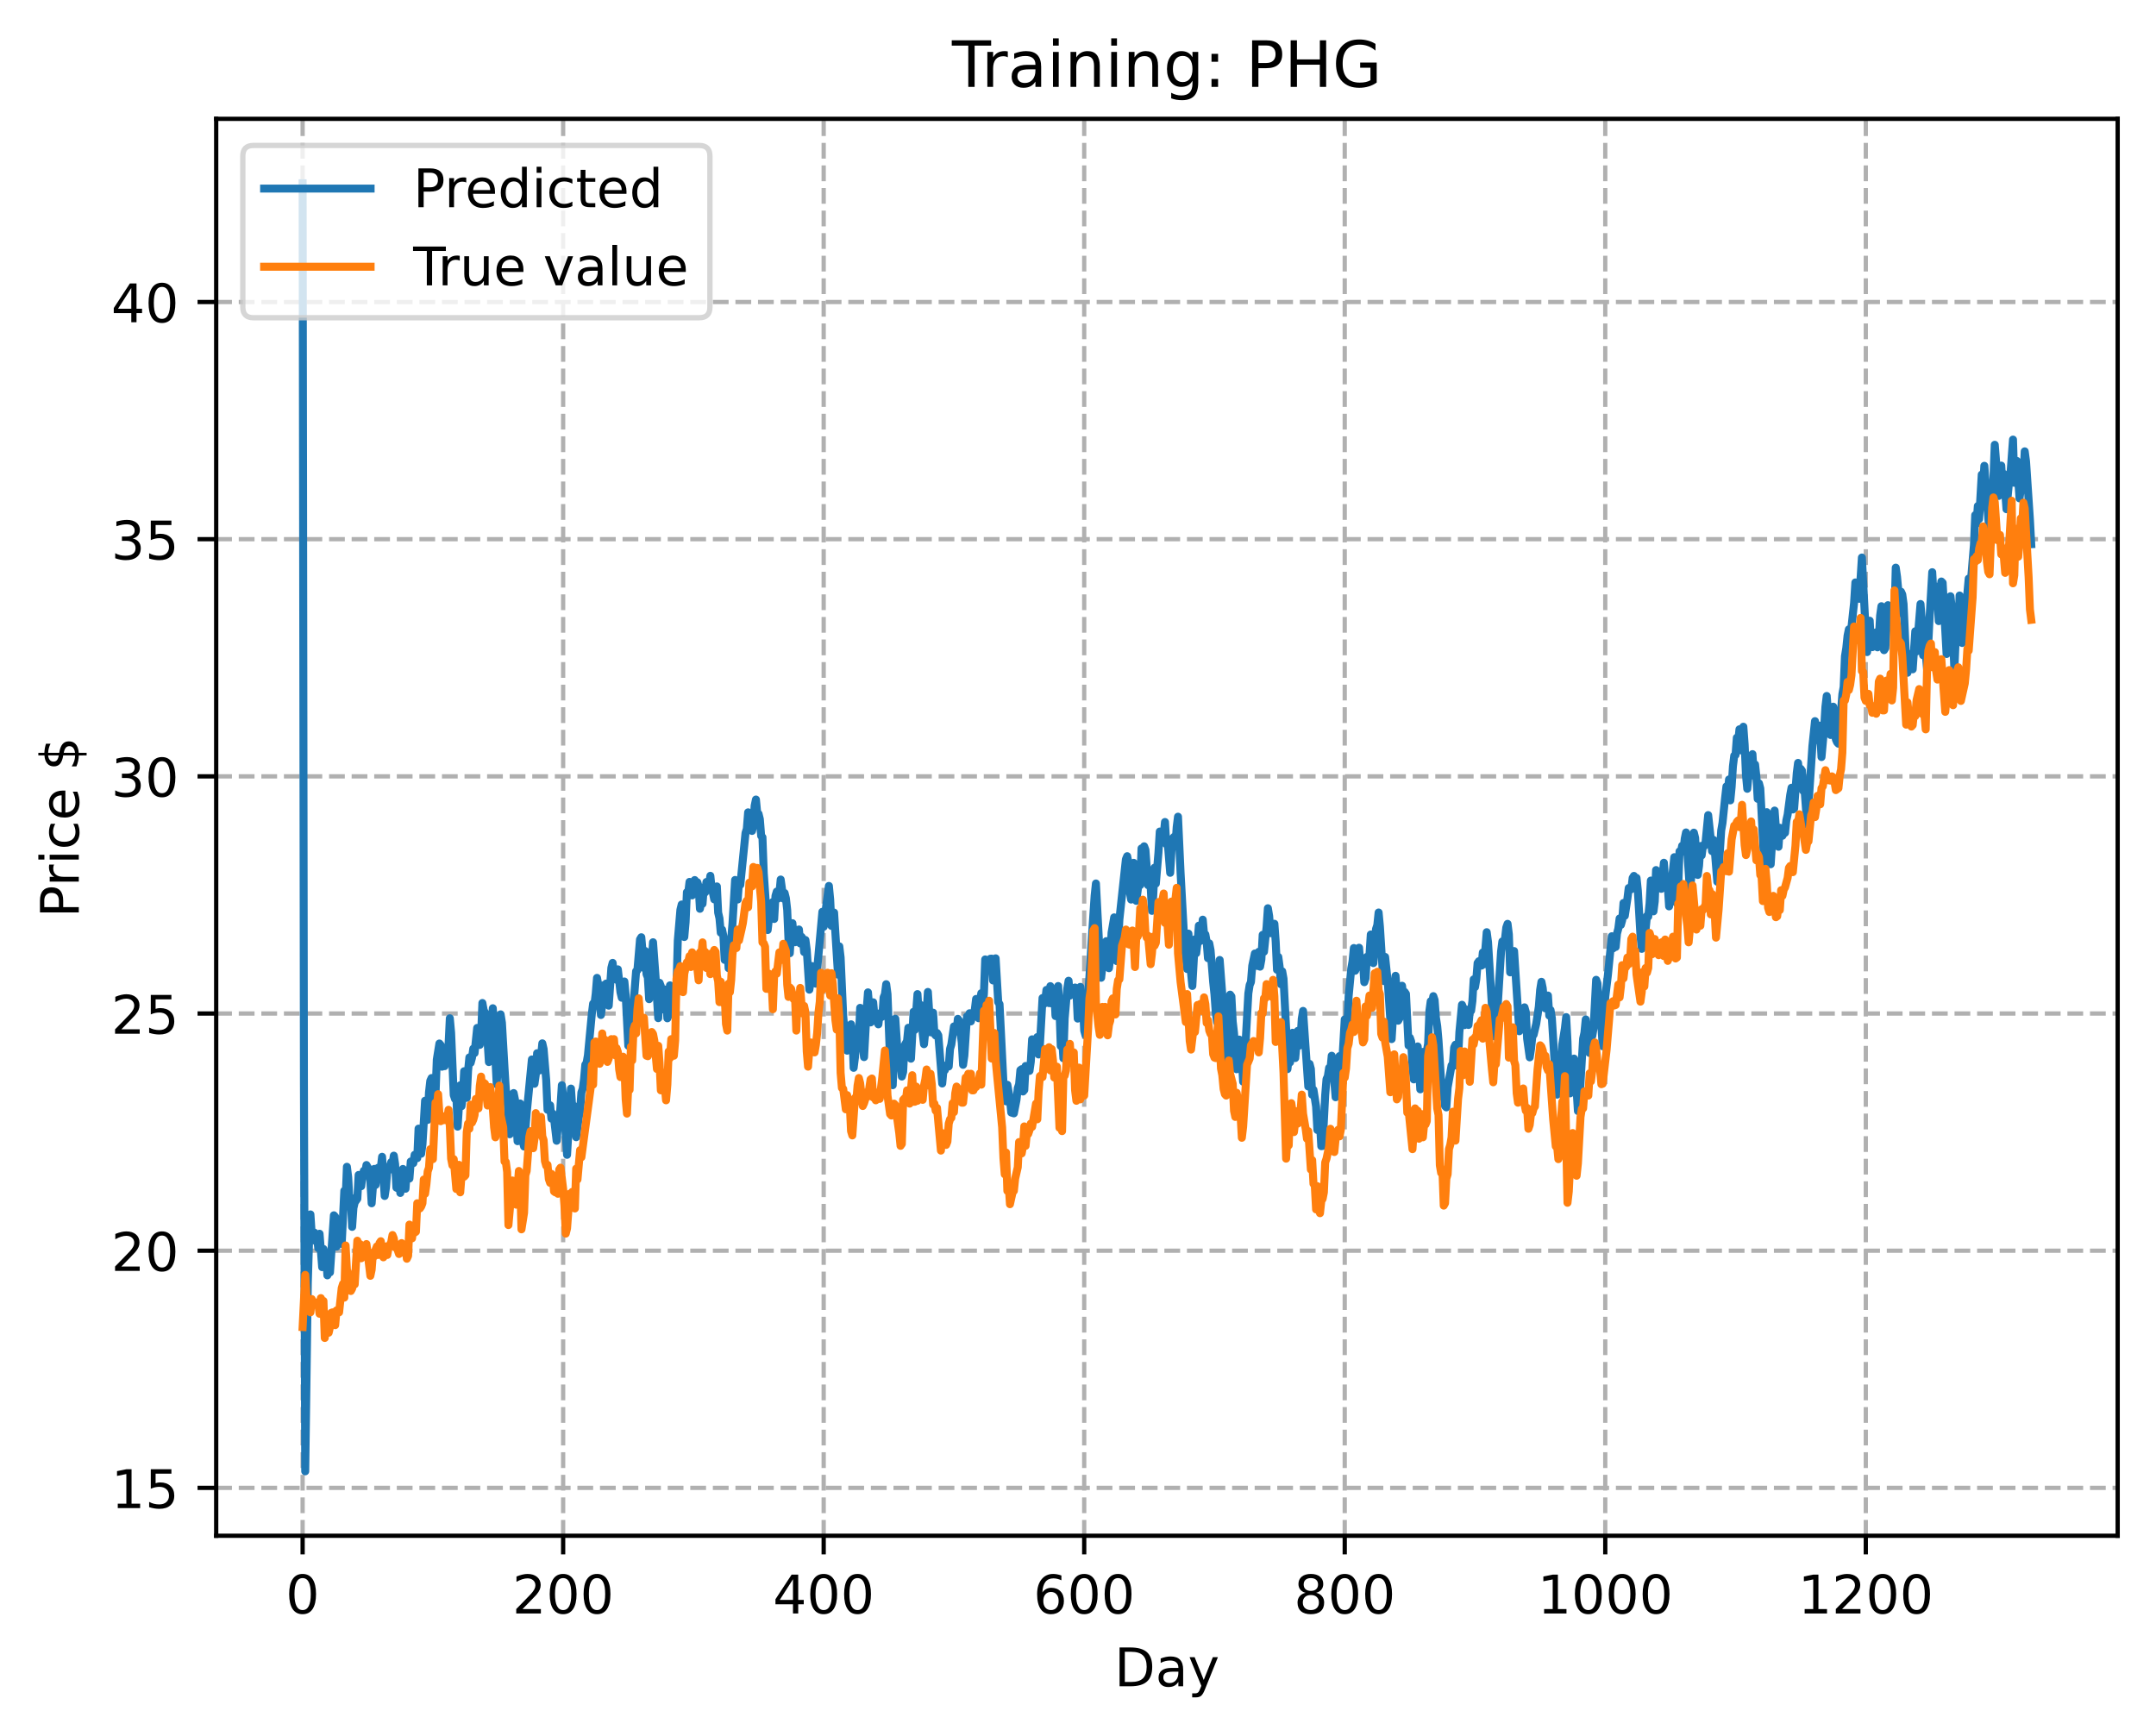<?xml version="1.0" encoding="utf-8" standalone="no"?>
<!DOCTYPE svg PUBLIC "-//W3C//DTD SVG 1.1//EN"
  "http://www.w3.org/Graphics/SVG/1.1/DTD/svg11.dtd">
<!-- Created with matplotlib (https://matplotlib.org/) -->
<svg height="325.986pt" version="1.1" viewBox="0 0 404.923 325.986" width="404.923pt" xmlns="http://www.w3.org/2000/svg" xmlns:xlink="http://www.w3.org/1999/xlink">
 <defs>
  <style type="text/css">
*{stroke-linecap:butt;stroke-linejoin:round;}
  </style>
 </defs>
 <g id="figure_1">
  <g id="patch_1">
   <path d="M 0 325.986 
L 404.923 325.986 
L 404.923 0 
L 0 0 
z
" style="fill:#ffffff;"/>
  </g>
  <g id="axes_1">
   <g id="patch_2">
    <path d="M 40.603 288.43 
L 397.723 288.43 
L 397.723 22.318 
L 40.603 22.318 
z
" style="fill:#ffffff;"/>
   </g>
   <g id="matplotlib.axis_1">
    <g id="xtick_1">
     <g id="line2d_1">
      <path clip-path="url(#p8b63273f31)" d="M 56.836 288.43 
L 56.836 22.318 
" style="fill:none;stroke:#b0b0b0;stroke-dasharray:2.96,1.28;stroke-dashoffset:0;stroke-width:0.8;"/>
     </g>
     <g id="line2d_2">
      <defs>
       <path d="M 0 0 
L 0 3.5 
" id="mef31b6c1ed" style="stroke:#000000;stroke-width:0.8;"/>
      </defs>
      <g>
       <use style="stroke:#000000;stroke-width:0.8;" x="56.836" xlink:href="#mef31b6c1ed" y="288.43"/>
      </g>
     </g>
     <g id="text_1">
      <!-- 0 -->
      <defs>
       <path d="M 31.781 66.406 
Q 24.172 66.406 20.328 58.906 
Q 16.5 51.422 16.5 36.375 
Q 16.5 21.391 20.328 13.891 
Q 24.172 6.391 31.781 6.391 
Q 39.453 6.391 43.281 13.891 
Q 47.125 21.391 47.125 36.375 
Q 47.125 51.422 43.281 58.906 
Q 39.453 66.406 31.781 66.406 
z
M 31.781 74.219 
Q 44.047 74.219 50.516 64.516 
Q 56.984 54.828 56.984 36.375 
Q 56.984 17.969 50.516 8.266 
Q 44.047 -1.422 31.781 -1.422 
Q 19.531 -1.422 13.062 8.266 
Q 6.594 17.969 6.594 36.375 
Q 6.594 54.828 13.062 64.516 
Q 19.531 74.219 31.781 74.219 
z
" id="DejaVuSans-48"/>
      </defs>
      <g transform="translate(53.655 303.029)scale(0.1 -0.1)">
       <use xlink:href="#DejaVuSans-48"/>
      </g>
     </g>
    </g>
    <g id="xtick_2">
     <g id="line2d_3">
      <path clip-path="url(#p8b63273f31)" d="M 105.766 288.43 
L 105.766 22.318 
" style="fill:none;stroke:#b0b0b0;stroke-dasharray:2.96,1.28;stroke-dashoffset:0;stroke-width:0.8;"/>
     </g>
     <g id="line2d_4">
      <g>
       <use style="stroke:#000000;stroke-width:0.8;" x="105.766" xlink:href="#mef31b6c1ed" y="288.43"/>
      </g>
     </g>
     <g id="text_2">
      <!-- 200 -->
      <defs>
       <path d="M 19.188 8.297 
L 53.609 8.297 
L 53.609 0 
L 7.328 0 
L 7.328 8.297 
Q 12.938 14.109 22.625 23.891 
Q 32.328 33.688 34.812 36.531 
Q 39.547 41.844 41.422 45.531 
Q 43.312 49.219 43.312 52.781 
Q 43.312 58.594 39.234 62.25 
Q 35.156 65.922 28.609 65.922 
Q 23.969 65.922 18.812 64.312 
Q 13.672 62.703 7.812 59.422 
L 7.812 69.391 
Q 13.766 71.781 18.938 73 
Q 24.125 74.219 28.422 74.219 
Q 39.75 74.219 46.484 68.547 
Q 53.219 62.891 53.219 53.422 
Q 53.219 48.922 51.531 44.891 
Q 49.859 40.875 45.406 35.406 
Q 44.188 33.984 37.641 27.219 
Q 31.109 20.453 19.188 8.297 
z
" id="DejaVuSans-50"/>
      </defs>
      <g transform="translate(96.223 303.029)scale(0.1 -0.1)">
       <use xlink:href="#DejaVuSans-50"/>
       <use x="63.623" xlink:href="#DejaVuSans-48"/>
       <use x="127.246" xlink:href="#DejaVuSans-48"/>
      </g>
     </g>
    </g>
    <g id="xtick_3">
     <g id="line2d_5">
      <path clip-path="url(#p8b63273f31)" d="M 154.697 288.43 
L 154.697 22.318 
" style="fill:none;stroke:#b0b0b0;stroke-dasharray:2.96,1.28;stroke-dashoffset:0;stroke-width:0.8;"/>
     </g>
     <g id="line2d_6">
      <g>
       <use style="stroke:#000000;stroke-width:0.8;" x="154.697" xlink:href="#mef31b6c1ed" y="288.43"/>
      </g>
     </g>
     <g id="text_3">
      <!-- 400 -->
      <defs>
       <path d="M 37.797 64.312 
L 12.891 25.391 
L 37.797 25.391 
z
M 35.203 72.906 
L 47.609 72.906 
L 47.609 25.391 
L 58.016 25.391 
L 58.016 17.188 
L 47.609 17.188 
L 47.609 0 
L 37.797 0 
L 37.797 17.188 
L 4.891 17.188 
L 4.891 26.703 
z
" id="DejaVuSans-52"/>
      </defs>
      <g transform="translate(145.153 303.029)scale(0.1 -0.1)">
       <use xlink:href="#DejaVuSans-52"/>
       <use x="63.623" xlink:href="#DejaVuSans-48"/>
       <use x="127.246" xlink:href="#DejaVuSans-48"/>
      </g>
     </g>
    </g>
    <g id="xtick_4">
     <g id="line2d_7">
      <path clip-path="url(#p8b63273f31)" d="M 203.628 288.43 
L 203.628 22.318 
" style="fill:none;stroke:#b0b0b0;stroke-dasharray:2.96,1.28;stroke-dashoffset:0;stroke-width:0.8;"/>
     </g>
     <g id="line2d_8">
      <g>
       <use style="stroke:#000000;stroke-width:0.8;" x="203.628" xlink:href="#mef31b6c1ed" y="288.43"/>
      </g>
     </g>
     <g id="text_4">
      <!-- 600 -->
      <defs>
       <path d="M 33.016 40.375 
Q 26.375 40.375 22.484 35.828 
Q 18.609 31.297 18.609 23.391 
Q 18.609 15.531 22.484 10.953 
Q 26.375 6.391 33.016 6.391 
Q 39.656 6.391 43.531 10.953 
Q 47.406 15.531 47.406 23.391 
Q 47.406 31.297 43.531 35.828 
Q 39.656 40.375 33.016 40.375 
z
M 52.594 71.297 
L 52.594 62.312 
Q 48.875 64.062 45.094 64.984 
Q 41.312 65.922 37.594 65.922 
Q 27.828 65.922 22.672 59.328 
Q 17.531 52.734 16.797 39.406 
Q 19.672 43.656 24.016 45.922 
Q 28.375 48.188 33.594 48.188 
Q 44.578 48.188 50.953 41.516 
Q 57.328 34.859 57.328 23.391 
Q 57.328 12.156 50.688 5.359 
Q 44.047 -1.422 33.016 -1.422 
Q 20.359 -1.422 13.672 8.266 
Q 6.984 17.969 6.984 36.375 
Q 6.984 53.656 15.188 63.938 
Q 23.391 74.219 37.203 74.219 
Q 40.922 74.219 44.703 73.484 
Q 48.484 72.75 52.594 71.297 
z
" id="DejaVuSans-54"/>
      </defs>
      <g transform="translate(194.084 303.029)scale(0.1 -0.1)">
       <use xlink:href="#DejaVuSans-54"/>
       <use x="63.623" xlink:href="#DejaVuSans-48"/>
       <use x="127.246" xlink:href="#DejaVuSans-48"/>
      </g>
     </g>
    </g>
    <g id="xtick_5">
     <g id="line2d_9">
      <path clip-path="url(#p8b63273f31)" d="M 252.558 288.43 
L 252.558 22.318 
" style="fill:none;stroke:#b0b0b0;stroke-dasharray:2.96,1.28;stroke-dashoffset:0;stroke-width:0.8;"/>
     </g>
     <g id="line2d_10">
      <g>
       <use style="stroke:#000000;stroke-width:0.8;" x="252.558" xlink:href="#mef31b6c1ed" y="288.43"/>
      </g>
     </g>
     <g id="text_5">
      <!-- 800 -->
      <defs>
       <path d="M 31.781 34.625 
Q 24.75 34.625 20.719 30.859 
Q 16.703 27.094 16.703 20.516 
Q 16.703 13.922 20.719 10.156 
Q 24.75 6.391 31.781 6.391 
Q 38.812 6.391 42.859 10.172 
Q 46.922 13.969 46.922 20.516 
Q 46.922 27.094 42.891 30.859 
Q 38.875 34.625 31.781 34.625 
z
M 21.922 38.812 
Q 15.578 40.375 12.031 44.719 
Q 8.5 49.078 8.5 55.328 
Q 8.5 64.062 14.719 69.141 
Q 20.953 74.219 31.781 74.219 
Q 42.672 74.219 48.875 69.141 
Q 55.078 64.062 55.078 55.328 
Q 55.078 49.078 51.531 44.719 
Q 48 40.375 41.703 38.812 
Q 48.828 37.156 52.797 32.312 
Q 56.781 27.484 56.781 20.516 
Q 56.781 9.906 50.312 4.234 
Q 43.844 -1.422 31.781 -1.422 
Q 19.734 -1.422 13.25 4.234 
Q 6.781 9.906 6.781 20.516 
Q 6.781 27.484 10.781 32.312 
Q 14.797 37.156 21.922 38.812 
z
M 18.312 54.391 
Q 18.312 48.734 21.844 45.562 
Q 25.391 42.391 31.781 42.391 
Q 38.141 42.391 41.719 45.562 
Q 45.312 48.734 45.312 54.391 
Q 45.312 60.062 41.719 63.234 
Q 38.141 66.406 31.781 66.406 
Q 25.391 66.406 21.844 63.234 
Q 18.312 60.062 18.312 54.391 
z
" id="DejaVuSans-56"/>
      </defs>
      <g transform="translate(243.015 303.029)scale(0.1 -0.1)">
       <use xlink:href="#DejaVuSans-56"/>
       <use x="63.623" xlink:href="#DejaVuSans-48"/>
       <use x="127.246" xlink:href="#DejaVuSans-48"/>
      </g>
     </g>
    </g>
    <g id="xtick_6">
     <g id="line2d_11">
      <path clip-path="url(#p8b63273f31)" d="M 301.489 288.43 
L 301.489 22.318 
" style="fill:none;stroke:#b0b0b0;stroke-dasharray:2.96,1.28;stroke-dashoffset:0;stroke-width:0.8;"/>
     </g>
     <g id="line2d_12">
      <g>
       <use style="stroke:#000000;stroke-width:0.8;" x="301.489" xlink:href="#mef31b6c1ed" y="288.43"/>
      </g>
     </g>
     <g id="text_6">
      <!-- 1000 -->
      <defs>
       <path d="M 12.406 8.297 
L 28.516 8.297 
L 28.516 63.922 
L 10.984 60.406 
L 10.984 69.391 
L 28.422 72.906 
L 38.281 72.906 
L 38.281 8.297 
L 54.391 8.297 
L 54.391 0 
L 12.406 0 
z
" id="DejaVuSans-49"/>
      </defs>
      <g transform="translate(288.764 303.029)scale(0.1 -0.1)">
       <use xlink:href="#DejaVuSans-49"/>
       <use x="63.623" xlink:href="#DejaVuSans-48"/>
       <use x="127.246" xlink:href="#DejaVuSans-48"/>
       <use x="190.869" xlink:href="#DejaVuSans-48"/>
      </g>
     </g>
    </g>
    <g id="xtick_7">
     <g id="line2d_13">
      <path clip-path="url(#p8b63273f31)" d="M 350.419 288.43 
L 350.419 22.318 
" style="fill:none;stroke:#b0b0b0;stroke-dasharray:2.96,1.28;stroke-dashoffset:0;stroke-width:0.8;"/>
     </g>
     <g id="line2d_14">
      <g>
       <use style="stroke:#000000;stroke-width:0.8;" x="350.419" xlink:href="#mef31b6c1ed" y="288.43"/>
      </g>
     </g>
     <g id="text_7">
      <!-- 1200 -->
      <g transform="translate(337.694 303.029)scale(0.1 -0.1)">
       <use xlink:href="#DejaVuSans-49"/>
       <use x="63.623" xlink:href="#DejaVuSans-50"/>
       <use x="127.246" xlink:href="#DejaVuSans-48"/>
       <use x="190.869" xlink:href="#DejaVuSans-48"/>
      </g>
     </g>
    </g>
    <g id="text_8">
     <!-- Day -->
     <defs>
      <path d="M 19.672 64.797 
L 19.672 8.109 
L 31.594 8.109 
Q 46.688 8.109 53.688 14.938 
Q 60.688 21.781 60.688 36.531 
Q 60.688 51.172 53.688 57.984 
Q 46.688 64.797 31.594 64.797 
z
M 9.812 72.906 
L 30.078 72.906 
Q 51.266 72.906 61.172 64.094 
Q 71.094 55.281 71.094 36.531 
Q 71.094 17.672 61.125 8.828 
Q 51.172 0 30.078 0 
L 9.812 0 
z
" id="DejaVuSans-68"/>
      <path d="M 34.281 27.484 
Q 23.391 27.484 19.188 25 
Q 14.984 22.516 14.984 16.5 
Q 14.984 11.719 18.141 8.906 
Q 21.297 6.109 26.703 6.109 
Q 34.188 6.109 38.703 11.406 
Q 43.219 16.703 43.219 25.484 
L 43.219 27.484 
z
M 52.203 31.203 
L 52.203 0 
L 43.219 0 
L 43.219 8.297 
Q 40.141 3.328 35.547 0.953 
Q 30.953 -1.422 24.312 -1.422 
Q 15.922 -1.422 10.953 3.297 
Q 6 8.016 6 15.922 
Q 6 25.141 12.172 29.828 
Q 18.359 34.516 30.609 34.516 
L 43.219 34.516 
L 43.219 35.406 
Q 43.219 41.609 39.141 45 
Q 35.062 48.391 27.688 48.391 
Q 23 48.391 18.547 47.266 
Q 14.109 46.141 10.016 43.891 
L 10.016 52.203 
Q 14.938 54.109 19.578 55.047 
Q 24.219 56 28.609 56 
Q 40.484 56 46.344 49.844 
Q 52.203 43.703 52.203 31.203 
z
" id="DejaVuSans-97"/>
      <path d="M 32.172 -5.078 
Q 28.375 -14.844 24.75 -17.812 
Q 21.141 -20.797 15.094 -20.797 
L 7.906 -20.797 
L 7.906 -13.281 
L 13.188 -13.281 
Q 16.891 -13.281 18.938 -11.516 
Q 21 -9.766 23.484 -3.219 
L 25.094 0.875 
L 2.984 54.688 
L 12.5 54.688 
L 29.594 11.922 
L 46.688 54.688 
L 56.203 54.688 
z
" id="DejaVuSans-121"/>
     </defs>
     <g transform="translate(209.29 316.707)scale(0.1 -0.1)">
      <use xlink:href="#DejaVuSans-68"/>
      <use x="77.002" xlink:href="#DejaVuSans-97"/>
      <use x="138.281" xlink:href="#DejaVuSans-121"/>
     </g>
    </g>
   </g>
   <g id="matplotlib.axis_2">
    <g id="ytick_1">
     <g id="line2d_15">
      <path clip-path="url(#p8b63273f31)" d="M 40.603 279.437 
L 397.723 279.437 
" style="fill:none;stroke:#b0b0b0;stroke-dasharray:2.96,1.28;stroke-dashoffset:0;stroke-width:0.8;"/>
     </g>
     <g id="line2d_16">
      <defs>
       <path d="M 0 0 
L -3.5 0 
" id="m085e05272b" style="stroke:#000000;stroke-width:0.8;"/>
      </defs>
      <g>
       <use style="stroke:#000000;stroke-width:0.8;" x="40.603" xlink:href="#m085e05272b" y="279.437"/>
      </g>
     </g>
     <g id="text_9">
      <!-- 15 -->
      <defs>
       <path d="M 10.797 72.906 
L 49.516 72.906 
L 49.516 64.594 
L 19.828 64.594 
L 19.828 46.734 
Q 21.969 47.469 24.109 47.828 
Q 26.266 48.188 28.422 48.188 
Q 40.625 48.188 47.75 41.5 
Q 54.891 34.812 54.891 23.391 
Q 54.891 11.625 47.562 5.094 
Q 40.234 -1.422 26.906 -1.422 
Q 22.312 -1.422 17.547 -0.641 
Q 12.797 0.141 7.719 1.703 
L 7.719 11.625 
Q 12.109 9.234 16.797 8.062 
Q 21.484 6.891 26.703 6.891 
Q 35.156 6.891 40.078 11.328 
Q 45.016 15.766 45.016 23.391 
Q 45.016 31 40.078 35.438 
Q 35.156 39.891 26.703 39.891 
Q 22.75 39.891 18.812 39.016 
Q 14.891 38.141 10.797 36.281 
z
" id="DejaVuSans-53"/>
      </defs>
      <g transform="translate(20.878 283.237)scale(0.1 -0.1)">
       <use xlink:href="#DejaVuSans-49"/>
       <use x="63.623" xlink:href="#DejaVuSans-53"/>
      </g>
     </g>
    </g>
    <g id="ytick_2">
     <g id="line2d_17">
      <path clip-path="url(#p8b63273f31)" d="M 40.603 234.895 
L 397.723 234.895 
" style="fill:none;stroke:#b0b0b0;stroke-dasharray:2.96,1.28;stroke-dashoffset:0;stroke-width:0.8;"/>
     </g>
     <g id="line2d_18">
      <g>
       <use style="stroke:#000000;stroke-width:0.8;" x="40.603" xlink:href="#m085e05272b" y="234.895"/>
      </g>
     </g>
     <g id="text_10">
      <!-- 20 -->
      <g transform="translate(20.878 238.694)scale(0.1 -0.1)">
       <use xlink:href="#DejaVuSans-50"/>
       <use x="63.623" xlink:href="#DejaVuSans-48"/>
      </g>
     </g>
    </g>
    <g id="ytick_3">
     <g id="line2d_19">
      <path clip-path="url(#p8b63273f31)" d="M 40.603 190.352 
L 397.723 190.352 
" style="fill:none;stroke:#b0b0b0;stroke-dasharray:2.96,1.28;stroke-dashoffset:0;stroke-width:0.8;"/>
     </g>
     <g id="line2d_20">
      <g>
       <use style="stroke:#000000;stroke-width:0.8;" x="40.603" xlink:href="#m085e05272b" y="190.352"/>
      </g>
     </g>
     <g id="text_11">
      <!-- 25 -->
      <g transform="translate(20.878 194.151)scale(0.1 -0.1)">
       <use xlink:href="#DejaVuSans-50"/>
       <use x="63.623" xlink:href="#DejaVuSans-53"/>
      </g>
     </g>
    </g>
    <g id="ytick_4">
     <g id="line2d_21">
      <path clip-path="url(#p8b63273f31)" d="M 40.603 145.81 
L 397.723 145.81 
" style="fill:none;stroke:#b0b0b0;stroke-dasharray:2.96,1.28;stroke-dashoffset:0;stroke-width:0.8;"/>
     </g>
     <g id="line2d_22">
      <g>
       <use style="stroke:#000000;stroke-width:0.8;" x="40.603" xlink:href="#m085e05272b" y="145.81"/>
      </g>
     </g>
     <g id="text_12">
      <!-- 30 -->
      <defs>
       <path d="M 40.578 39.312 
Q 47.656 37.797 51.625 33 
Q 55.609 28.219 55.609 21.188 
Q 55.609 10.406 48.188 4.484 
Q 40.766 -1.422 27.094 -1.422 
Q 22.516 -1.422 17.656 -0.516 
Q 12.797 0.391 7.625 2.203 
L 7.625 11.719 
Q 11.719 9.328 16.594 8.109 
Q 21.484 6.891 26.812 6.891 
Q 36.078 6.891 40.938 10.547 
Q 45.797 14.203 45.797 21.188 
Q 45.797 27.641 41.281 31.266 
Q 36.766 34.906 28.719 34.906 
L 20.219 34.906 
L 20.219 43.016 
L 29.109 43.016 
Q 36.375 43.016 40.234 45.922 
Q 44.094 48.828 44.094 54.297 
Q 44.094 59.906 40.109 62.906 
Q 36.141 65.922 28.719 65.922 
Q 24.656 65.922 20.016 65.031 
Q 15.375 64.156 9.812 62.312 
L 9.812 71.094 
Q 15.438 72.656 20.344 73.438 
Q 25.25 74.219 29.594 74.219 
Q 40.828 74.219 47.359 69.109 
Q 53.906 64.016 53.906 55.328 
Q 53.906 49.266 50.438 45.094 
Q 46.969 40.922 40.578 39.312 
z
" id="DejaVuSans-51"/>
      </defs>
      <g transform="translate(20.878 149.609)scale(0.1 -0.1)">
       <use xlink:href="#DejaVuSans-51"/>
       <use x="63.623" xlink:href="#DejaVuSans-48"/>
      </g>
     </g>
    </g>
    <g id="ytick_5">
     <g id="line2d_23">
      <path clip-path="url(#p8b63273f31)" d="M 40.603 101.267 
L 397.723 101.267 
" style="fill:none;stroke:#b0b0b0;stroke-dasharray:2.96,1.28;stroke-dashoffset:0;stroke-width:0.8;"/>
     </g>
     <g id="line2d_24">
      <g>
       <use style="stroke:#000000;stroke-width:0.8;" x="40.603" xlink:href="#m085e05272b" y="101.267"/>
      </g>
     </g>
     <g id="text_13">
      <!-- 35 -->
      <g transform="translate(20.878 105.066)scale(0.1 -0.1)">
       <use xlink:href="#DejaVuSans-51"/>
       <use x="63.623" xlink:href="#DejaVuSans-53"/>
      </g>
     </g>
    </g>
    <g id="ytick_6">
     <g id="line2d_25">
      <path clip-path="url(#p8b63273f31)" d="M 40.603 56.724 
L 397.723 56.724 
" style="fill:none;stroke:#b0b0b0;stroke-dasharray:2.96,1.28;stroke-dashoffset:0;stroke-width:0.8;"/>
     </g>
     <g id="line2d_26">
      <g>
       <use style="stroke:#000000;stroke-width:0.8;" x="40.603" xlink:href="#m085e05272b" y="56.724"/>
      </g>
     </g>
     <g id="text_14">
      <!-- 40 -->
      <g transform="translate(20.878 60.524)scale(0.1 -0.1)">
       <use xlink:href="#DejaVuSans-52"/>
       <use x="63.623" xlink:href="#DejaVuSans-48"/>
      </g>
     </g>
    </g>
    <g id="text_15">
     <!-- Price $ -->
     <defs>
      <path d="M 19.672 64.797 
L 19.672 37.406 
L 32.078 37.406 
Q 38.969 37.406 42.719 40.969 
Q 46.484 44.531 46.484 51.125 
Q 46.484 57.672 42.719 61.234 
Q 38.969 64.797 32.078 64.797 
z
M 9.812 72.906 
L 32.078 72.906 
Q 44.344 72.906 50.609 67.359 
Q 56.891 61.812 56.891 51.125 
Q 56.891 40.328 50.609 34.812 
Q 44.344 29.297 32.078 29.297 
L 19.672 29.297 
L 19.672 0 
L 9.812 0 
z
" id="DejaVuSans-80"/>
      <path d="M 41.109 46.297 
Q 39.594 47.172 37.812 47.578 
Q 36.031 48 33.891 48 
Q 26.266 48 22.188 43.047 
Q 18.109 38.094 18.109 28.812 
L 18.109 0 
L 9.078 0 
L 9.078 54.688 
L 18.109 54.688 
L 18.109 46.188 
Q 20.953 51.172 25.484 53.578 
Q 30.031 56 36.531 56 
Q 37.453 56 38.578 55.875 
Q 39.703 55.766 41.062 55.516 
z
" id="DejaVuSans-114"/>
      <path d="M 9.422 54.688 
L 18.406 54.688 
L 18.406 0 
L 9.422 0 
z
M 9.422 75.984 
L 18.406 75.984 
L 18.406 64.594 
L 9.422 64.594 
z
" id="DejaVuSans-105"/>
      <path d="M 48.781 52.594 
L 48.781 44.188 
Q 44.969 46.297 41.141 47.344 
Q 37.312 48.391 33.406 48.391 
Q 24.656 48.391 19.812 42.844 
Q 14.984 37.312 14.984 27.297 
Q 14.984 17.281 19.812 11.734 
Q 24.656 6.203 33.406 6.203 
Q 37.312 6.203 41.141 7.25 
Q 44.969 8.297 48.781 10.406 
L 48.781 2.094 
Q 45.016 0.344 40.984 -0.531 
Q 36.969 -1.422 32.422 -1.422 
Q 20.062 -1.422 12.781 6.344 
Q 5.516 14.109 5.516 27.297 
Q 5.516 40.672 12.859 48.328 
Q 20.219 56 33.016 56 
Q 37.156 56 41.109 55.141 
Q 45.062 54.297 48.781 52.594 
z
" id="DejaVuSans-99"/>
      <path d="M 56.203 29.594 
L 56.203 25.203 
L 14.891 25.203 
Q 15.484 15.922 20.484 11.062 
Q 25.484 6.203 34.422 6.203 
Q 39.594 6.203 44.453 7.469 
Q 49.312 8.734 54.109 11.281 
L 54.109 2.781 
Q 49.266 0.734 44.188 -0.344 
Q 39.109 -1.422 33.891 -1.422 
Q 20.797 -1.422 13.156 6.188 
Q 5.516 13.812 5.516 26.812 
Q 5.516 40.234 12.766 48.109 
Q 20.016 56 32.328 56 
Q 43.359 56 49.781 48.891 
Q 56.203 41.797 56.203 29.594 
z
M 47.219 32.234 
Q 47.125 39.594 43.094 43.984 
Q 39.062 48.391 32.422 48.391 
Q 24.906 48.391 20.391 44.141 
Q 15.875 39.891 15.188 32.172 
z
" id="DejaVuSans-101"/>
      <path id="DejaVuSans-32"/>
      <path d="M 33.797 -14.703 
L 28.906 -14.703 
L 28.859 0 
Q 23.734 0.094 18.609 1.188 
Q 13.484 2.297 8.297 4.5 
L 8.297 13.281 
Q 13.281 10.156 18.375 8.562 
Q 23.484 6.984 28.906 6.938 
L 28.906 29.203 
Q 18.109 30.953 13.203 35.156 
Q 8.297 39.359 8.297 46.688 
Q 8.297 54.641 13.625 59.219 
Q 18.953 63.812 28.906 64.5 
L 28.906 75.984 
L 33.797 75.984 
L 33.797 64.656 
Q 38.328 64.453 42.578 63.688 
Q 46.828 62.938 50.875 61.625 
L 50.875 53.078 
Q 46.828 55.125 42.547 56.25 
Q 38.281 57.375 33.797 57.562 
L 33.797 36.719 
Q 44.875 35.016 50.094 30.609 
Q 55.328 26.219 55.328 18.609 
Q 55.328 10.359 49.781 5.594 
Q 44.234 0.828 33.797 0.094 
z
M 28.906 37.594 
L 28.906 57.625 
Q 23.25 56.984 20.266 54.391 
Q 17.281 51.812 17.281 47.516 
Q 17.281 43.312 20.031 40.969 
Q 22.797 38.625 28.906 37.594 
z
M 33.797 28.219 
L 33.797 7.078 
Q 39.984 7.906 43.141 10.594 
Q 46.297 13.281 46.297 17.672 
Q 46.297 21.969 43.281 24.5 
Q 40.281 27.047 33.797 28.219 
z
" id="DejaVuSans-36"/>
     </defs>
     <g transform="translate(14.798 172.342)rotate(-90)scale(0.1 -0.1)">
      <use xlink:href="#DejaVuSans-80"/>
      <use x="58.553" xlink:href="#DejaVuSans-114"/>
      <use x="99.666" xlink:href="#DejaVuSans-105"/>
      <use x="127.449" xlink:href="#DejaVuSans-99"/>
      <use x="182.43" xlink:href="#DejaVuSans-101"/>
      <use x="243.953" xlink:href="#DejaVuSans-32"/>
      <use x="275.74" xlink:href="#DejaVuSans-36"/>
     </g>
    </g>
   </g>
   <g id="line2d_27">
    <path clip-path="url(#p8b63273f31)" d="M 56.836 34.414 
L 57.081 203.262 
L 57.325 276.334 
L 57.814 240.829 
L 58.059 232.452 
L 58.304 228.083 
L 58.548 231.864 
L 58.793 232.366 
L 59.038 231.494 
L 59.282 233.098 
L 59.527 231.972 
L 59.772 234.419 
L 60.016 231.714 
L 60.506 237.988 
L 60.75 234.574 
L 60.995 235.679 
L 61.24 235.757 
L 61.484 239.529 
L 61.729 238.066 
L 61.974 238.972 
L 62.708 228.248 
L 62.952 228.524 
L 63.197 234.132 
L 63.686 230.172 
L 63.931 230.826 
L 64.175 233.621 
L 64.665 223.641 
L 64.909 225.272 
L 65.154 219.136 
L 65.399 221.12 
L 65.643 225.851 
L 65.888 224.911 
L 66.133 230.423 
L 66.377 226.88 
L 66.622 225.83 
L 67.111 225.139 
L 67.356 220.669 
L 67.601 222.754 
L 67.845 222.785 
L 68.09 220.749 
L 68.335 219.883 
L 68.579 220.287 
L 68.824 218.806 
L 69.313 219.658 
L 69.558 221.862 
L 69.802 225.995 
L 70.292 219.536 
L 70.536 222.557 
L 70.781 220.283 
L 71.026 219.318 
L 71.27 220.234 
L 71.515 219.379 
L 71.76 217.26 
L 72.249 224.621 
L 72.494 223.004 
L 72.738 219.649 
L 72.983 219.826 
L 73.472 218.272 
L 73.717 218.705 
L 73.962 217.049 
L 74.206 218.626 
L 74.451 223.057 
L 74.696 223.169 
L 74.94 221.159 
L 75.185 224.053 
L 75.429 222.236 
L 75.674 219.544 
L 75.919 220.888 
L 76.163 223.263 
L 76.408 219.845 
L 76.897 221.351 
L 77.142 218.147 
L 77.387 218.126 
L 77.631 218.454 
L 77.876 216.884 
L 78.121 217.559 
L 78.365 217.517 
L 78.61 211.971 
L 78.855 212.595 
L 79.099 216.688 
L 79.344 214.931 
L 79.833 206.727 
L 80.323 210.336 
L 80.567 205.166 
L 80.812 202.992 
L 81.056 202.468 
L 81.301 203.016 
L 81.546 207.879 
L 81.79 205.786 
L 82.035 199.006 
L 82.524 195.983 
L 82.769 196.281 
L 83.014 200.339 
L 83.258 199.88 
L 83.503 200.241 
L 83.748 198.843 
L 83.992 199.548 
L 84.237 196.343 
L 84.482 191.244 
L 84.726 193.981 
L 85.216 205.664 
L 85.46 206.407 
L 85.705 205.691 
L 85.95 211.597 
L 86.439 203.832 
L 86.684 207.759 
L 86.928 205.859 
L 87.173 201.188 
L 87.417 205.639 
L 87.662 206.192 
L 87.907 201.141 
L 88.151 198.596 
L 88.396 199.611 
L 88.641 198.682 
L 88.885 196.96 
L 89.13 197.783 
L 89.619 193.06 
L 89.864 193.226 
L 90.109 196.244 
L 90.353 194.507 
L 90.598 188.376 
L 90.843 189.736 
L 91.087 190.203 
L 91.332 191.789 
L 91.821 199.47 
L 92.555 189.361 
L 93.289 203.648 
L 93.778 194.829 
L 94.023 190.509 
L 94.268 192.09 
L 94.757 200.623 
L 95.002 204.613 
L 95.246 206.023 
L 95.736 213.032 
L 95.98 212.256 
L 96.47 205.292 
L 96.714 206.487 
L 97.204 214.33 
L 97.693 207.249 
L 97.938 208.744 
L 98.182 214.398 
L 98.427 215.329 
L 98.916 209.095 
L 99.895 198.976 
L 100.384 203.55 
L 100.629 201.817 
L 100.873 197.81 
L 101.118 200.532 
L 101.363 201.031 
L 101.852 195.951 
L 102.097 197.02 
L 102.586 202.862 
L 102.831 208.435 
L 103.075 208.472 
L 103.32 207.587 
L 103.565 210.093 
L 103.809 209.14 
L 104.054 210.061 
L 104.543 214.25 
L 104.788 211.173 
L 105.032 211.438 
L 105.522 203.816 
L 105.766 206.011 
L 106.5 216.893 
L 107.234 204.451 
L 107.479 208.126 
L 107.724 207.641 
L 108.213 213.583 
L 108.702 209.856 
L 108.947 208.659 
L 109.192 205.19 
L 109.436 204.494 
L 109.681 202.747 
L 109.926 199.975 
L 110.17 199.618 
L 110.415 198.216 
L 111.149 190.447 
L 111.393 188.496 
L 111.638 188.65 
L 111.883 186.642 
L 112.127 183.659 
L 112.372 185.053 
L 112.861 190.63 
L 113.106 188.738 
L 113.351 185.045 
L 113.595 186.28 
L 113.84 184.728 
L 114.085 185.353 
L 114.329 188.876 
L 114.819 181.784 
L 115.063 180.841 
L 115.308 183.265 
L 115.553 182.214 
L 115.797 184.016 
L 116.042 182.057 
L 116.531 186.356 
L 116.776 187.392 
L 117.02 186.951 
L 117.265 184.337 
L 117.51 186.883 
L 117.999 196.402 
L 118.244 193.807 
L 118.488 193.319 
L 118.733 189.087 
L 118.978 188.676 
L 119.467 182.407 
L 119.712 182.226 
L 120.201 176.433 
L 120.446 176.027 
L 120.935 181.8 
L 121.18 178.611 
L 121.424 182.95 
L 121.669 183.569 
L 121.914 187.659 
L 122.648 176.967 
L 123.137 183.652 
L 123.626 191.223 
L 123.871 184.582 
L 124.115 185.213 
L 124.36 189.578 
L 124.849 185.838 
L 125.094 187.765 
L 125.339 191.252 
L 125.583 190.656 
L 125.828 185.062 
L 126.073 185.629 
L 126.562 185.914 
L 126.807 187.504 
L 127.051 185.563 
L 127.296 176.656 
L 127.785 170.882 
L 128.03 169.875 
L 128.275 171.695 
L 128.519 175.983 
L 128.764 173.179 
L 129.008 167.566 
L 129.253 167.716 
L 129.498 165.63 
L 129.742 165.716 
L 129.987 168.162 
L 130.232 165.917 
L 130.476 165.287 
L 130.721 166.55 
L 130.966 165.696 
L 131.21 166.501 
L 131.455 170.683 
L 131.7 169.42 
L 131.944 169.743 
L 132.189 166.682 
L 132.434 167.607 
L 132.678 165.646 
L 132.923 166.785 
L 133.168 166.203 
L 133.412 164.491 
L 133.657 166.943 
L 133.902 167.737 
L 134.146 168.915 
L 134.636 166.481 
L 134.88 171.405 
L 135.125 172.474 
L 135.369 175.179 
L 135.614 174.597 
L 135.859 175.808 
L 136.103 180.281 
L 136.348 177.394 
L 136.593 177.058 
L 136.837 181.833 
L 137.082 176.407 
L 137.327 176.371 
L 137.571 173.415 
L 138.061 165.268 
L 138.305 165.714 
L 138.55 168.939 
L 138.795 165.641 
L 139.039 166.186 
L 140.018 156.449 
L 140.263 155.672 
L 140.507 152.567 
L 140.752 154.994 
L 140.996 153.915 
L 141.241 156.06 
L 141.486 155.022 
L 141.73 151.335 
L 141.975 150.163 
L 142.22 152.738 
L 142.464 152.85 
L 142.709 153.85 
L 142.954 156.984 
L 143.198 157.255 
L 143.443 163.945 
L 144.177 174.673 
L 144.422 172.484 
L 144.666 172.008 
L 144.911 171.254 
L 145.156 169.399 
L 145.4 172.597 
L 145.645 168.264 
L 145.89 167.444 
L 146.134 168.765 
L 146.379 167.776 
L 146.624 165.188 
L 147.113 168.756 
L 147.357 167.72 
L 147.602 168.713 
L 147.847 170.908 
L 148.091 176.532 
L 148.336 179.031 
L 148.581 175.018 
L 148.825 173.384 
L 149.07 175.995 
L 149.315 176.966 
L 149.559 174.963 
L 149.804 176.804 
L 150.049 174.57 
L 150.293 177.19 
L 150.538 175.935 
L 150.783 176.301 
L 151.027 178.814 
L 151.272 176.547 
L 151.517 178.424 
L 152.006 185.873 
L 152.251 184.259 
L 152.495 181.438 
L 152.74 182.342 
L 152.984 184.498 
L 153.229 184.752 
L 154.452 171.246 
L 154.697 174.061 
L 155.186 170.056 
L 155.676 166.389 
L 155.92 168.963 
L 156.165 173.898 
L 156.41 172.006 
L 156.654 171.399 
L 157.388 183.052 
L 157.633 177.734 
L 157.878 179.825 
L 158.367 190.838 
L 158.856 196.478 
L 159.101 197.33 
L 159.345 193.552 
L 159.59 193.543 
L 159.835 192.375 
L 160.079 193.807 
L 160.324 200.553 
L 160.569 198.605 
L 160.813 194.03 
L 161.058 194.814 
L 161.303 195.023 
L 161.547 189.288 
L 161.792 189.84 
L 162.037 196.828 
L 162.281 198.539 
L 162.771 189.576 
L 163.015 186.379 
L 163.505 192.023 
L 163.749 189.425 
L 163.994 188.241 
L 164.239 190.989 
L 164.972 192.387 
L 165.217 190.314 
L 165.462 191.071 
L 165.706 190.907 
L 165.951 187.322 
L 166.196 186.743 
L 166.44 184.845 
L 166.685 186.716 
L 167.174 199.262 
L 167.664 203.815 
L 168.153 191.336 
L 168.642 198.706 
L 168.887 200.206 
L 169.132 199.78 
L 169.376 202.188 
L 169.621 201.325 
L 169.866 196.402 
L 170.355 195.496 
L 170.6 193.028 
L 170.844 195.12 
L 171.089 198.837 
L 171.578 190.025 
L 171.823 193.421 
L 172.312 186.701 
L 172.557 190.565 
L 172.801 188.694 
L 173.046 188.833 
L 173.291 194.098 
L 173.535 196.114 
L 173.78 193.726 
L 174.269 186.301 
L 174.759 193.88 
L 175.248 190.193 
L 175.493 194.165 
L 175.737 194.478 
L 175.982 194.004 
L 176.227 194.455 
L 176.96 203.495 
L 177.205 200.87 
L 177.45 201.002 
L 177.694 200.111 
L 177.939 200.272 
L 178.184 200.296 
L 178.428 197.013 
L 178.673 196.164 
L 179.162 192.773 
L 179.407 193.555 
L 179.652 193.729 
L 179.896 191.354 
L 180.141 191.71 
L 180.63 195.821 
L 180.875 199.986 
L 181.12 198.243 
L 181.609 190.902 
L 181.854 191.347 
L 182.098 190.301 
L 182.343 191.83 
L 182.588 190.819 
L 183.077 189.663 
L 183.321 187.618 
L 183.566 190.84 
L 183.811 191.239 
L 184.055 187.849 
L 184.3 186.53 
L 184.545 189.079 
L 184.789 186.66 
L 185.034 180.191 
L 185.279 181.261 
L 185.523 180.763 
L 185.768 182.111 
L 186.013 180.059 
L 186.257 180.048 
L 186.502 184.142 
L 186.991 179.988 
L 187.481 188.226 
L 187.725 188.598 
L 188.459 203.317 
L 188.948 206.843 
L 189.193 203.737 
L 189.682 206.537 
L 189.927 208.947 
L 190.416 209.104 
L 190.906 206.601 
L 191.15 204.362 
L 191.395 203.646 
L 191.64 200.986 
L 191.884 200.806 
L 192.129 204.997 
L 192.374 204.721 
L 192.618 200.206 
L 192.863 200.923 
L 193.108 200.735 
L 193.352 201.126 
L 193.597 199.39 
L 193.842 195.197 
L 194.331 197.578 
L 194.575 195.329 
L 194.82 194.773 
L 195.065 198.045 
L 195.309 196.175 
L 195.799 187.444 
L 196.043 188.574 
L 196.288 188.118 
L 196.533 185.92 
L 197.022 188.4 
L 197.267 185.209 
L 197.511 188.456 
L 197.756 186.839 
L 198.001 186.714 
L 198.245 190.833 
L 198.735 185.191 
L 198.979 189.563 
L 199.224 196.464 
L 199.469 194.776 
L 199.713 198.761 
L 199.958 191.272 
L 200.447 185.677 
L 200.692 184.195 
L 200.936 186.991 
L 201.181 185.464 
L 201.426 186.483 
L 201.915 185.47 
L 202.16 186.208 
L 202.404 191.304 
L 202.894 185.349 
L 203.138 188.85 
L 203.383 188.664 
L 203.628 193.57 
L 203.872 194.442 
L 204.606 183.5 
L 205.096 175.556 
L 205.585 168.23 
L 205.83 165.931 
L 206.563 179.923 
L 206.808 183.64 
L 207.053 181.396 
L 207.297 177.297 
L 207.542 179.107 
L 207.787 176.755 
L 208.031 178.132 
L 208.276 181.838 
L 208.521 179.821 
L 208.765 175.185 
L 209.255 172.294 
L 209.744 180.508 
L 209.989 177.55 
L 210.233 172.709 
L 211.457 161.39 
L 211.701 160.805 
L 211.946 162.075 
L 212.191 167.488 
L 212.435 168.95 
L 212.924 162.053 
L 213.414 169.192 
L 213.903 165.489 
L 214.148 166.239 
L 214.392 159.345 
L 214.637 160.127 
L 214.882 158.948 
L 215.126 159.612 
L 215.616 166.246 
L 215.86 164.081 
L 216.105 166.456 
L 216.35 171.072 
L 216.594 168.175 
L 216.839 162.964 
L 217.084 165.956 
L 217.573 160.134 
L 217.818 156.175 
L 218.062 157.468 
L 218.307 157.822 
L 218.551 156.894 
L 218.796 154.385 
L 219.041 158.551 
L 219.285 157.909 
L 219.775 163.927 
L 220.019 159.645 
L 220.264 157.44 
L 220.509 157.171 
L 220.753 158.969 
L 220.998 155.326 
L 221.243 153.386 
L 221.732 164.024 
L 222.466 177.452 
L 222.955 181.993 
L 223.2 175.345 
L 223.689 182.653 
L 223.934 185.173 
L 224.423 176.418 
L 224.668 179.03 
L 224.912 177.067 
L 225.157 173.848 
L 225.402 176.752 
L 225.646 175.792 
L 225.891 172.727 
L 226.136 175.453 
L 226.38 175.498 
L 226.625 176.866 
L 226.87 179.962 
L 227.114 177.173 
L 227.359 178.468 
L 227.848 184.447 
L 228.093 186.783 
L 228.338 190.202 
L 228.582 192.003 
L 229.072 180.293 
L 230.295 196.556 
L 230.539 199.406 
L 231.029 186.807 
L 231.273 187.143 
L 231.518 191.869 
L 231.763 193.989 
L 232.252 200.819 
L 232.497 196.106 
L 232.741 195.248 
L 233.231 199.157 
L 233.475 203.156 
L 233.965 195.388 
L 234.454 186.571 
L 234.699 185.008 
L 234.943 184.431 
L 235.188 181.37 
L 235.677 179.085 
L 236.167 181.423 
L 236.411 178.76 
L 236.656 181.551 
L 236.9 180.219 
L 237.145 175.574 
L 237.39 178.751 
L 237.879 174.121 
L 238.124 170.579 
L 238.368 172.072 
L 238.613 175.267 
L 238.858 173.805 
L 239.102 174.568 
L 239.347 173.493 
L 239.592 176.883 
L 239.836 182.135 
L 240.081 179.721 
L 240.326 181.549 
L 240.57 184.852 
L 240.815 182.428 
L 241.06 183.809 
L 241.549 193.186 
L 241.794 200.802 
L 242.038 198.768 
L 242.283 199.527 
L 242.772 193.965 
L 243.017 194.842 
L 243.261 198.715 
L 243.751 193.613 
L 243.995 196.397 
L 244.24 195.445 
L 244.485 191.357 
L 244.729 189.863 
L 245.708 204.058 
L 245.953 199.814 
L 246.197 200.756 
L 246.442 205.612 
L 246.687 204.683 
L 247.176 207.817 
L 247.421 212.224 
L 247.665 209.446 
L 247.91 210.955 
L 248.155 215.265 
L 248.399 215.231 
L 248.888 205.656 
L 249.133 202.669 
L 249.378 202.156 
L 249.622 200.555 
L 249.867 200.882 
L 250.112 198.281 
L 250.356 200.309 
L 250.846 206.077 
L 251.09 203.802 
L 251.335 199.684 
L 251.58 198.343 
L 251.824 201.312 
L 252.069 199.777 
L 252.558 191.451 
L 252.803 193.554 
L 253.048 192.498 
L 253.292 187.07 
L 253.782 181.903 
L 254.026 180.536 
L 254.271 178.054 
L 254.515 182.32 
L 254.76 181.685 
L 255.005 178.239 
L 255.249 177.997 
L 255.494 181.062 
L 255.739 180.08 
L 255.983 180.604 
L 256.228 184.468 
L 256.473 183.722 
L 256.717 179.715 
L 256.962 180.233 
L 257.207 179.34 
L 257.451 175.51 
L 257.696 176.591 
L 257.941 180.882 
L 258.43 174.498 
L 258.675 173.74 
L 258.919 171.382 
L 259.164 174.021 
L 259.653 181.784 
L 259.898 184.257 
L 260.143 179.722 
L 260.632 184.34 
L 261.366 195.154 
L 262.1 183.266 
L 262.344 186.503 
L 262.589 191.704 
L 262.834 191.265 
L 263.323 185.138 
L 263.568 187.358 
L 263.812 186.296 
L 264.057 186.66 
L 264.546 196.359 
L 264.791 194.899 
L 265.036 195.613 
L 265.28 200.352 
L 265.525 202.724 
L 265.77 201.987 
L 266.014 196.966 
L 266.259 196.53 
L 266.748 204.592 
L 267.237 197.563 
L 267.482 200.706 
L 267.727 197.962 
L 267.971 197.413 
L 268.216 196.035 
L 268.461 189.847 
L 268.705 188.042 
L 268.95 188.541 
L 269.195 187.091 
L 269.439 187.825 
L 269.684 191.133 
L 269.929 192.719 
L 270.173 195.493 
L 270.663 203.15 
L 270.907 206.031 
L 271.152 205.083 
L 271.397 207.732 
L 271.641 207.981 
L 271.886 204.227 
L 272.62 200.099 
L 272.864 199.856 
L 273.109 196.719 
L 273.354 196.209 
L 273.598 200.15 
L 273.843 198.976 
L 274.088 193.869 
L 274.577 188.708 
L 274.822 189.279 
L 275.066 192.527 
L 275.311 189.632 
L 275.556 189.637 
L 275.8 192.501 
L 276.045 189.85 
L 276.29 189.838 
L 276.534 188.001 
L 276.779 183.937 
L 277.024 185.393 
L 277.268 183.912 
L 277.513 180.87 
L 277.758 180.524 
L 278.002 181.294 
L 278.247 181.35 
L 278.491 178.881 
L 278.736 181.106 
L 279.225 175.078 
L 279.47 176.937 
L 280.204 188.966 
L 280.693 194.65 
L 280.938 189.832 
L 281.183 190.539 
L 281.917 178.694 
L 282.161 176.811 
L 282.406 177.195 
L 282.651 176.381 
L 282.895 174.209 
L 283.14 173.509 
L 283.385 175.493 
L 283.629 182.621 
L 283.874 182.276 
L 284.363 178.619 
L 285.342 193.681 
L 285.831 191.016 
L 286.076 189.538 
L 286.32 189.191 
L 286.565 190.073 
L 286.81 195.068 
L 287.299 198.584 
L 287.544 197.007 
L 287.788 194.657 
L 288.033 194.337 
L 288.522 192.285 
L 289.012 189.045 
L 289.256 185.923 
L 289.501 184.397 
L 289.746 185.601 
L 289.99 188.23 
L 290.235 189.386 
L 290.724 186.974 
L 290.969 190.741 
L 291.213 189.7 
L 291.458 191.214 
L 292.192 202.986 
L 292.437 205.588 
L 292.681 202.524 
L 292.926 204.088 
L 293.171 201.328 
L 293.415 196.174 
L 293.905 193.155 
L 294.149 191.025 
L 294.394 195.64 
L 294.639 204.317 
L 294.883 205.346 
L 295.128 201.238 
L 295.373 199.364 
L 295.617 198.818 
L 295.862 200.849 
L 296.351 208.668 
L 296.596 207.334 
L 297.33 195.084 
L 297.574 193.967 
L 297.819 191.465 
L 298.064 194.936 
L 298.553 197.77 
L 298.798 193.57 
L 299.042 194.583 
L 299.287 193.136 
L 299.776 184.022 
L 300.021 184.679 
L 300.266 189.405 
L 300.755 192.566 
L 301 196.492 
L 301.489 187.237 
L 301.978 183.168 
L 302.712 175.839 
L 302.957 178.12 
L 303.201 177.765 
L 303.446 177.851 
L 303.691 175.333 
L 303.935 174.42 
L 304.18 172.497 
L 304.425 173.708 
L 304.669 172.82 
L 304.914 169.59 
L 305.159 172.005 
L 305.648 168.765 
L 305.893 166.778 
L 306.137 167.104 
L 306.382 167.003 
L 306.627 164.897 
L 306.871 164.509 
L 307.116 166.111 
L 307.361 164.877 
L 307.605 167.26 
L 308.094 175.599 
L 308.339 178.205 
L 308.584 177.484 
L 308.828 173.383 
L 309.073 174.494 
L 309.318 172.018 
L 309.562 172.151 
L 309.807 169.699 
L 310.052 165.38 
L 310.296 167.358 
L 310.541 171.164 
L 310.786 169.272 
L 311.03 163.412 
L 311.764 166.471 
L 312.009 166.935 
L 312.498 162.035 
L 312.743 165.483 
L 312.988 164.918 
L 313.232 166.48 
L 313.477 170.233 
L 314.455 160.992 
L 314.7 164.416 
L 314.945 169.67 
L 315.189 166.561 
L 315.434 159.895 
L 315.679 160.128 
L 315.923 158.852 
L 316.168 159.89 
L 316.413 157.516 
L 316.657 156.347 
L 317.391 167.309 
L 317.636 164.723 
L 317.881 158.503 
L 318.125 156.383 
L 318.37 157.386 
L 318.615 162.459 
L 318.859 164.323 
L 319.104 162.582 
L 319.349 158.906 
L 319.593 160.657 
L 319.838 158.786 
L 320.082 158.892 
L 320.327 158.147 
L 320.816 153.086 
L 321.55 159.86 
L 321.795 157.726 
L 322.04 159.512 
L 322.529 165.605 
L 322.774 163.693 
L 323.263 155.971 
L 323.508 154.551 
L 323.997 149.828 
L 324.242 147.697 
L 324.486 149.026 
L 324.731 146.387 
L 324.976 150.32 
L 325.22 147.806 
L 325.465 143.927 
L 325.71 141.925 
L 325.954 141.793 
L 326.199 138.546 
L 326.443 139.485 
L 326.688 136.97 
L 326.933 140.924 
L 327.177 140.613 
L 327.422 136.489 
L 327.667 139.846 
L 327.911 145.536 
L 328.156 148.145 
L 328.401 145.433 
L 328.645 144.238 
L 328.89 142.159 
L 329.135 141.637 
L 329.379 145.688 
L 329.624 143.575 
L 329.869 145.857 
L 330.113 150.03 
L 330.358 147.119 
L 330.603 148.077 
L 331.337 162.079 
L 331.826 152.537 
L 332.07 155.394 
L 332.315 159.941 
L 332.56 162.316 
L 333.049 154.617 
L 333.294 152.234 
L 333.783 158.828 
L 334.028 159.036 
L 334.272 155.466 
L 334.762 156.97 
L 335.006 156.52 
L 335.251 156.415 
L 335.496 154.08 
L 335.74 152.993 
L 336.23 149.26 
L 336.474 147.948 
L 336.719 152.031 
L 336.964 151.849 
L 337.453 145.177 
L 337.698 143.282 
L 337.942 145.737 
L 338.187 144.391 
L 338.431 144.735 
L 338.676 148.551 
L 338.921 148.33 
L 339.41 154.916 
L 340.389 140.129 
L 340.878 135.438 
L 341.123 138.74 
L 341.367 139.01 
L 341.612 136.256 
L 341.857 137.54 
L 342.101 142.186 
L 342.591 136.782 
L 342.835 132.755 
L 343.08 130.712 
L 343.569 137.038 
L 343.814 138.036 
L 344.303 132.724 
L 344.548 135.174 
L 344.792 138.859 
L 345.037 139.425 
L 345.282 139.68 
L 346.016 130.392 
L 346.26 129.011 
L 346.505 123.246 
L 346.75 121.74 
L 346.994 119.399 
L 347.239 118.194 
L 347.484 120.037 
L 348.218 113.223 
L 348.462 109.391 
L 348.707 112.302 
L 348.952 109.936 
L 349.196 112.464 
L 349.686 104.712 
L 350.419 118.996 
L 350.664 122.47 
L 350.909 120.581 
L 351.153 116.577 
L 351.398 121.329 
L 351.643 121.545 
L 351.887 120.916 
L 352.132 121.297 
L 352.377 118.753 
L 352.621 121.58 
L 352.866 119.95 
L 353.111 115.594 
L 353.355 113.854 
L 353.845 122.111 
L 354.089 121.73 
L 354.579 113.659 
L 354.823 116.209 
L 355.068 116.754 
L 355.313 114.087 
L 355.557 117.205 
L 355.802 115.884 
L 356.046 106.612 
L 356.291 108.352 
L 356.536 111.033 
L 356.78 115.145 
L 357.025 111.124 
L 357.27 111.652 
L 357.514 113.451 
L 358.004 124.307 
L 358.248 126.353 
L 358.493 122.807 
L 358.738 125.091 
L 358.982 123.656 
L 359.227 125.705 
L 359.716 118.558 
L 359.961 122.351 
L 360.695 113.437 
L 360.94 116.504 
L 361.184 123.07 
L 361.429 119.599 
L 361.918 125.672 
L 362.407 115.828 
L 362.897 107.466 
L 363.141 111.979 
L 363.386 112.919 
L 363.631 110.161 
L 363.875 112.61 
L 364.12 116.651 
L 364.365 114.193 
L 364.609 109.215 
L 364.854 109.457 
L 365.588 122.83 
L 366.322 111.984 
L 366.567 114.27 
L 367.056 125.762 
L 367.301 120.003 
L 367.545 120.276 
L 367.79 117.461 
L 368.034 111.844 
L 368.279 115.138 
L 368.524 120.758 
L 369.013 116.75 
L 369.747 108.66 
L 369.992 111.139 
L 370.726 102.381 
L 370.97 96.736 
L 371.215 98.375 
L 371.46 95.036 
L 371.704 97.484 
L 372.194 89.129 
L 372.438 91.763 
L 372.683 87.485 
L 373.172 94.174 
L 373.662 100.142 
L 373.906 102.109 
L 374.64 83.537 
L 374.885 86.627 
L 375.129 91.207 
L 375.374 93.145 
L 375.863 87.443 
L 376.108 91.59 
L 376.353 89.013 
L 376.842 95.632 
L 377.331 90.42 
L 377.576 89.193 
L 378.065 82.561 
L 378.31 90.674 
L 378.555 89.598 
L 378.799 86.57 
L 379.289 93.598 
L 379.533 91.756 
L 379.778 87.501 
L 380.022 89.884 
L 380.267 84.772 
L 380.512 86.625 
L 381.246 97.619 
L 381.49 102.206 
L 381.49 102.206 
" style="fill:none;stroke:#1f77b4;stroke-linecap:square;stroke-width:1.5;"/>
   </g>
   <g id="line2d_28">
    <path clip-path="url(#p8b63273f31)" d="M 56.836 249.238 
L 57.325 239.438 
L 57.57 243.536 
L 57.814 243.803 
L 58.059 245.852 
L 58.304 246.476 
L 58.548 243.982 
L 58.793 244.783 
L 59.038 244.694 
L 59.282 245.051 
L 59.527 244.605 
L 59.772 244.872 
L 60.016 246.743 
L 60.261 243.803 
L 60.506 246.921 
L 60.75 244.338 
L 60.995 251.287 
L 61.24 248.881 
L 61.484 250.307 
L 61.729 250.307 
L 61.974 249.238 
L 62.218 246.565 
L 62.463 246.476 
L 62.708 248.347 
L 62.952 248.881 
L 63.197 246.12 
L 63.441 246.387 
L 63.686 246.476 
L 64.175 241.933 
L 64.42 241.131 
L 64.665 243.714 
L 64.909 233.915 
L 65.154 238.458 
L 65.643 239.973 
L 65.888 242.467 
L 66.133 242.022 
L 66.377 240.953 
L 66.622 241.22 
L 67.111 233.024 
L 67.356 234.538 
L 67.601 233.648 
L 67.845 236.32 
L 68.09 235.875 
L 68.335 234.36 
L 68.579 235.608 
L 68.824 233.648 
L 69.313 237.567 
L 69.558 239.616 
L 69.802 238.458 
L 70.047 235.251 
L 70.292 235.964 
L 70.536 234.717 
L 70.781 234.093 
L 71.026 235.697 
L 71.27 233.469 
L 71.515 233.113 
L 71.76 235.162 
L 72.004 236.142 
L 72.249 235.429 
L 72.494 234.093 
L 72.738 235.697 
L 72.983 234.271 
L 73.472 233.291 
L 73.717 231.955 
L 73.962 232.579 
L 74.206 234.271 
L 74.451 234.093 
L 74.94 235.518 
L 75.429 233.469 
L 75.674 234.717 
L 75.919 235.34 
L 76.163 234.004 
L 76.408 236.409 
L 76.653 235.875 
L 76.897 229.995 
L 77.142 230.53 
L 77.387 232.579 
L 77.631 230.53 
L 77.876 231.51 
L 78.121 231.331 
L 78.365 225.986 
L 78.61 226.788 
L 78.855 226.966 
L 79.099 226.61 
L 79.344 225.986 
L 79.589 221.532 
L 79.833 224.205 
L 80.078 222.512 
L 80.323 220.018 
L 80.567 219.305 
L 80.812 215.831 
L 81.056 216.276 
L 81.301 217.701 
L 81.79 207.1 
L 82.035 208.08 
L 82.28 205.497 
L 82.524 209.149 
L 82.769 210.575 
L 83.014 209.595 
L 83.258 210.396 
L 83.503 210.129 
L 83.748 210.396 
L 83.992 210.129 
L 84.237 208.437 
L 84.482 211.554 
L 84.726 217.612 
L 84.971 218.859 
L 85.216 217.701 
L 85.705 223.314 
L 85.95 219.839 
L 86.194 218.77 
L 86.439 223.937 
L 86.684 220.73 
L 86.928 219.572 
L 87.173 220.998 
L 87.417 220.73 
L 87.662 212.624 
L 87.907 211.02 
L 88.151 212 
L 88.396 207.457 
L 88.641 210.842 
L 88.885 210.307 
L 89.13 209.416 
L 89.375 206.388 
L 89.619 207.724 
L 89.864 208.169 
L 90.109 203.982 
L 90.353 202.201 
L 90.598 204.606 
L 90.843 203.359 
L 91.087 203.537 
L 91.577 207.635 
L 91.821 207.367 
L 92.066 204.16 
L 92.555 208.169 
L 92.8 211.733 
L 93.044 213.603 
L 93.289 212.445 
L 93.778 203.893 
L 94.023 209.506 
L 94.512 211.733 
L 94.757 218.147 
L 95.002 218.236 
L 95.246 220.107 
L 95.491 230.084 
L 96.225 221.71 
L 96.47 223.046 
L 96.714 223.492 
L 96.959 226.254 
L 97.448 219.929 
L 97.693 221.888 
L 97.938 230.886 
L 98.427 227.768 
L 98.672 220.73 
L 98.916 219.929 
L 99.405 213.514 
L 99.65 212.445 
L 99.895 214.672 
L 100.139 215.652 
L 100.384 213.871 
L 100.629 209.06 
L 100.873 213.158 
L 101.118 212.445 
L 101.363 211.376 
L 101.607 209.773 
L 101.852 213.425 
L 102.097 214.138 
L 102.341 218.058 
L 102.586 218.949 
L 102.831 218.77 
L 103.075 221.443 
L 103.32 222.156 
L 103.565 220.463 
L 103.809 220.998 
L 104.054 223.759 
L 104.299 223.937 
L 104.543 223.937 
L 104.788 224.205 
L 105.032 219.661 
L 105.277 219.305 
L 105.766 223.314 
L 106.011 226.432 
L 106.256 231.688 
L 106.5 230.708 
L 106.99 224.205 
L 107.234 226.432 
L 107.479 223.848 
L 107.724 224.116 
L 107.968 226.966 
L 108.213 219.483 
L 108.458 221.532 
L 108.947 216.009 
L 109.192 217.345 
L 110.904 204.517 
L 111.149 200.062 
L 111.393 203.715 
L 111.638 195.786 
L 111.883 195.608 
L 112.127 197.479 
L 112.372 198.014 
L 112.617 199.795 
L 112.861 198.726 
L 113.106 194.094 
L 113.351 197.479 
L 113.595 195.252 
L 114.085 199.439 
L 114.329 198.815 
L 114.574 196.232 
L 114.819 195.163 
L 115.063 196.588 
L 115.308 195.163 
L 115.553 198.192 
L 115.797 196.855 
L 116.042 197.568 
L 116.287 200.864 
L 116.531 202.29 
L 117.02 198.459 
L 117.265 200.062 
L 117.51 206.477 
L 117.754 209.149 
L 117.999 204.071 
L 118.244 204.695 
L 118.488 196.588 
L 118.733 199.172 
L 118.978 193.381 
L 119.222 192.579 
L 119.467 194.094 
L 119.712 189.64 
L 119.956 187.501 
L 120.201 190.709 
L 120.69 191.688 
L 120.935 191.154 
L 121.424 198.281 
L 121.669 198.37 
L 121.914 196.143 
L 122.158 195.252 
L 122.403 193.827 
L 122.648 194.183 
L 122.892 195.43 
L 123.381 200.775 
L 123.626 196.41 
L 123.871 199.617 
L 124.115 204.784 
L 124.36 201.666 
L 124.605 201.488 
L 125.094 206.655 
L 125.339 203.715 
L 125.583 197.479 
L 125.828 198.726 
L 126.073 195.163 
L 126.317 195.43 
L 126.562 198.281 
L 126.807 195.43 
L 127.051 183.849 
L 127.296 182.424 
L 127.541 182.156 
L 127.785 181.444 
L 128.275 186.343 
L 128.519 182.869 
L 129.008 180.731 
L 129.253 180.642 
L 129.498 179.573 
L 129.742 181.622 
L 129.987 178.86 
L 130.232 180.642 
L 130.476 179.662 
L 130.721 179.662 
L 131.21 184.116 
L 131.455 178.86 
L 131.7 179.484 
L 131.944 176.989 
L 132.189 180.82 
L 132.434 178.771 
L 132.678 181.8 
L 132.923 180.642 
L 133.168 180.464 
L 133.412 182.958 
L 133.657 179.038 
L 133.902 179.662 
L 134.146 178.415 
L 134.391 178.771 
L 134.636 183.225 
L 134.88 184.294 
L 135.125 188.214 
L 135.369 184.383 
L 135.614 187.769 
L 135.859 188.392 
L 136.103 186.878 
L 136.348 192.312 
L 136.593 193.559 
L 136.837 184.74 
L 137.082 186.343 
L 137.327 184.027 
L 137.571 179.217 
L 137.816 177.524 
L 138.061 177.613 
L 138.305 178.058 
L 138.55 174.584 
L 138.795 176.633 
L 139.284 174.495 
L 139.529 173.337 
L 140.018 169.595 
L 140.263 169.15 
L 140.507 170.397 
L 140.752 165.765 
L 140.996 166.566 
L 141.241 166.477 
L 141.486 162.825 
L 141.975 163.092 
L 142.22 163.003 
L 142.464 163.805 
L 142.954 169.328 
L 143.198 176.989 
L 143.443 177.168 
L 143.688 177.791 
L 143.932 185.72 
L 144.177 183.849 
L 144.422 182.869 
L 144.666 185.898 
L 144.911 184.383 
L 145.156 189.55 
L 145.4 183.136 
L 145.645 182.424 
L 145.89 182.869 
L 146.379 178.86 
L 146.624 180.107 
L 146.868 180.286 
L 147.113 177.257 
L 147.602 178.593 
L 147.847 184.918 
L 148.091 187.234 
L 148.336 185.453 
L 148.581 185.72 
L 149.07 187.68 
L 149.315 187.145 
L 149.559 193.559 
L 149.804 186.878 
L 150.049 189.283 
L 150.293 185.542 
L 150.538 188.749 
L 150.783 190.352 
L 151.027 188.927 
L 151.272 190.174 
L 151.517 197.479 
L 151.761 200.33 
L 152.006 197.123 
L 152.251 195.786 
L 152.495 196.232 
L 152.984 197.657 
L 153.229 196.232 
L 153.474 194.005 
L 153.718 190.174 
L 153.963 188.125 
L 154.208 182.691 
L 154.452 185.898 
L 155.186 184.294 
L 155.431 182.691 
L 155.92 186.967 
L 156.165 182.78 
L 156.41 184.74 
L 156.899 191.599 
L 157.144 193.381 
L 157.388 187.501 
L 157.633 190.976 
L 157.878 201.488 
L 158.122 204.339 
L 158.367 204.517 
L 158.856 208.347 
L 159.101 205.675 
L 159.345 207.546 
L 159.59 207.278 
L 159.835 212.445 
L 160.079 213.247 
L 160.569 206.209 
L 160.813 206.922 
L 161.058 203.893 
L 161.303 202.468 
L 161.547 203.448 
L 162.037 207.724 
L 162.281 207.189 
L 162.526 206.388 
L 162.771 205.14 
L 163.015 205.942 
L 163.505 202.735 
L 163.749 202.557 
L 163.994 206.12 
L 164.239 205.942 
L 164.483 206.655 
L 164.972 205.14 
L 165.217 206.388 
L 165.706 202.29 
L 166.196 197.301 
L 166.44 200.686 
L 166.685 205.764 
L 167.174 209.238 
L 167.419 209.506 
L 167.664 209.416 
L 167.908 207.278 
L 168.153 207.546 
L 168.887 212.802 
L 169.132 215.207 
L 169.376 214.851 
L 169.621 206.566 
L 169.866 206.298 
L 170.11 206.922 
L 170.355 204.784 
L 170.844 207.278 
L 171.333 201.933 
L 171.578 206.922 
L 171.823 206.922 
L 172.067 204.071 
L 172.312 206.744 
L 172.557 204.962 
L 172.801 205.497 
L 173.046 205.764 
L 173.291 206.566 
L 173.535 203.893 
L 173.78 202.735 
L 174.025 200.864 
L 174.269 202.913 
L 174.514 203.893 
L 174.759 201.666 
L 175.003 203.626 
L 175.248 207.457 
L 175.493 207.278 
L 175.737 208.615 
L 175.982 208.08 
L 176.716 216.098 
L 176.96 212.802 
L 177.205 214.138 
L 177.45 213.247 
L 177.694 215.029 
L 177.939 214.405 
L 178.184 211.02 
L 178.428 210.218 
L 178.673 209.951 
L 178.918 207.189 
L 179.162 208.882 
L 179.407 205.319 
L 179.652 204.071 
L 179.896 204.428 
L 180.386 206.477 
L 180.63 207.1 
L 180.875 207.1 
L 181.364 202.379 
L 181.609 202.557 
L 181.854 201.666 
L 182.098 202.468 
L 182.343 201.666 
L 182.588 204.784 
L 182.832 204.784 
L 183.077 203.982 
L 183.321 204.16 
L 183.566 203.27 
L 183.811 203.091 
L 184.055 201.577 
L 184.3 203.715 
L 184.789 189.818 
L 185.034 192.223 
L 185.279 188.749 
L 185.523 191.332 
L 185.768 187.947 
L 186.257 198.815 
L 186.747 194.005 
L 186.991 199.083 
L 188.215 211.733 
L 188.459 217.523 
L 188.704 220.552 
L 188.948 216.454 
L 189.193 223.67 
L 189.438 222.512 
L 189.682 226.164 
L 190.172 223.937 
L 190.416 223.67 
L 190.661 221.354 
L 191.15 219.216 
L 191.395 214.494 
L 191.64 214.762 
L 191.884 216.632 
L 192.129 215.296 
L 192.374 211.554 
L 192.618 215.207 
L 192.863 212.802 
L 193.108 212.98 
L 193.352 212.267 
L 193.597 211.02 
L 193.842 211.644 
L 194.575 207.278 
L 194.82 210.218 
L 195.065 204.962 
L 195.309 202.111 
L 195.554 201.933 
L 195.799 202.29 
L 196.288 197.034 
L 196.777 197.657 
L 197.022 196.677 
L 197.267 201.042 
L 197.511 197.034 
L 197.756 199.083 
L 198.001 202.379 
L 198.245 202.379 
L 198.49 200.33 
L 198.979 211.822 
L 199.224 207.367 
L 199.469 212.445 
L 199.713 202.111 
L 199.958 202.022 
L 200.203 201.042 
L 200.447 197.123 
L 200.692 198.548 
L 200.936 196.054 
L 201.181 199.617 
L 201.426 197.924 
L 201.67 197.657 
L 201.915 204.784 
L 202.16 206.744 
L 202.404 205.764 
L 202.649 200.508 
L 202.894 206.477 
L 203.138 201.132 
L 203.628 205.764 
L 204.362 193.203 
L 204.606 187.501 
L 204.851 185.898 
L 205.34 174.762 
L 205.585 174.317 
L 205.83 188.303 
L 206.319 192.758 
L 206.563 194.361 
L 206.808 193.114 
L 207.053 189.105 
L 207.297 191.332 
L 207.542 189.105 
L 208.031 194.45 
L 208.276 192.49 
L 208.521 191.688 
L 208.765 188.036 
L 209.01 187.501 
L 209.255 188.481 
L 209.499 190.53 
L 209.744 185.72 
L 209.989 184.116 
L 210.233 183.938 
L 210.723 177.613 
L 211.212 176.188 
L 211.457 174.584 
L 211.946 177.346 
L 212.191 177.435 
L 212.435 175.564 
L 212.68 174.762 
L 212.924 177.078 
L 213.169 181.622 
L 213.414 175.831 
L 213.658 175.92 
L 213.903 175.208 
L 214.148 170.575 
L 214.392 171.11 
L 214.637 168.972 
L 214.882 170.753 
L 215.126 175.208 
L 215.371 176.099 
L 215.616 175.742 
L 216.105 181.087 
L 216.35 179.038 
L 216.594 175.92 
L 216.839 177.613 
L 217.084 177.078 
L 217.573 169.417 
L 217.818 170.397 
L 218.062 170.308 
L 218.551 167.814 
L 218.796 173.337 
L 219.041 171.288 
L 219.285 173.782 
L 219.53 177.435 
L 219.775 172.09 
L 220.019 169.328 
L 220.509 171.11 
L 220.998 166.745 
L 221.243 179.038 
L 221.732 184.473 
L 222.711 191.956 
L 222.955 186.7 
L 223.445 195.519 
L 223.689 197.123 
L 224.179 193.025 
L 224.423 193.827 
L 224.912 188.749 
L 225.157 188.927 
L 225.402 188.57 
L 225.646 188.481 
L 225.891 189.907 
L 226.136 187.323 
L 226.38 188.57 
L 226.625 192.134 
L 226.87 191.599 
L 227.114 193.559 
L 227.359 194.183 
L 227.604 194.272 
L 227.848 198.014 
L 228.093 198.637 
L 228.338 198.726 
L 228.827 190.887 
L 229.316 200.686 
L 229.561 201.933 
L 229.806 204.517 
L 230.05 205.497 
L 230.295 205.764 
L 230.539 201.221 
L 230.784 199.172 
L 231.029 201.666 
L 231.518 203.537 
L 231.763 208.615 
L 232.007 209.773 
L 232.252 205.229 
L 232.497 206.388 
L 232.741 208.347 
L 232.986 209.327 
L 233.231 213.693 
L 233.475 211.644 
L 234.209 199.973 
L 234.699 198.815 
L 234.943 196.321 
L 235.433 195.519 
L 235.677 196.677 
L 235.922 196.499 
L 236.167 196.054 
L 236.411 197.657 
L 236.656 194.985 
L 236.9 190.263 
L 237.145 190.352 
L 237.39 187.501 
L 237.634 187.501 
L 237.879 184.829 
L 238.124 185.274 
L 238.368 185.453 
L 238.613 185.274 
L 238.858 187.234 
L 239.102 184.027 
L 239.347 187.145 
L 239.592 195.697 
L 239.836 194.361 
L 240.081 194.985 
L 240.326 195.252 
L 240.57 191.956 
L 241.06 201.488 
L 241.549 217.612 
L 241.794 213.871 
L 242.038 215.118 
L 242.283 207.813 
L 242.527 207.189 
L 242.772 208.882 
L 243.017 212.624 
L 243.506 208.704 
L 243.751 211.02 
L 243.995 209.416 
L 244.24 208.971 
L 244.485 205.586 
L 244.729 209.149 
L 245.219 212 
L 245.463 213.871 
L 245.708 212.445 
L 246.197 219.661 
L 246.442 217.88 
L 246.687 222.334 
L 246.931 222.601 
L 247.176 227.144 
L 247.421 222.779 
L 247.665 227.233 
L 247.91 227.857 
L 248.155 225.541 
L 248.399 225.185 
L 248.644 223.937 
L 248.888 218.325 
L 249.133 217.612 
L 249.622 215.296 
L 249.867 212 
L 250.601 216.365 
L 250.846 213.871 
L 251.09 213.425 
L 251.335 212.178 
L 251.58 213.425 
L 251.824 212.178 
L 252.314 201.488 
L 252.558 202.379 
L 252.803 200.686 
L 253.048 196.855 
L 253.292 196.054 
L 253.537 194.005 
L 253.782 193.381 
L 254.026 192.401 
L 254.271 193.827 
L 254.76 187.947 
L 255.005 191.599 
L 255.249 192.401 
L 255.494 191.956 
L 255.983 195.786 
L 256.228 195.252 
L 256.473 189.016 
L 256.717 190.798 
L 257.207 186.967 
L 257.696 189.283 
L 258.185 182.78 
L 258.43 183.047 
L 258.675 182.513 
L 258.919 185.987 
L 259.164 186.7 
L 259.409 194.183 
L 259.653 194.896 
L 259.898 191.867 
L 260.143 195.697 
L 260.632 198.459 
L 261.121 205.14 
L 261.61 198.192 
L 261.855 198.014 
L 262.344 206.477 
L 262.589 206.031 
L 262.834 201.755 
L 263.078 201.221 
L 263.323 203.091 
L 263.568 198.548 
L 263.812 199.884 
L 264.057 203.18 
L 264.302 208.971 
L 264.546 208.526 
L 265.28 215.831 
L 265.77 208.169 
L 266.014 208.526 
L 266.259 208.615 
L 266.503 213.871 
L 266.993 209.238 
L 267.237 213.603 
L 267.482 211.02 
L 267.727 211.198 
L 267.971 210.575 
L 268.216 198.281 
L 268.461 196.855 
L 268.705 200.686 
L 268.95 194.806 
L 269.195 196.321 
L 269.684 204.16 
L 269.929 208.169 
L 270.173 209.416 
L 270.418 218.859 
L 270.663 220.285 
L 270.907 219.839 
L 271.152 226.432 
L 271.397 225.986 
L 271.641 221.354 
L 271.886 220.552 
L 272.131 215.831 
L 272.375 215.029 
L 272.62 213.603 
L 272.864 208.793 
L 273.109 209.951 
L 273.354 214.227 
L 273.843 206.388 
L 274.088 204.339 
L 274.332 197.39 
L 274.822 201.933 
L 275.066 197.479 
L 275.556 200.864 
L 275.8 199.884 
L 276.045 203.18 
L 276.534 195.252 
L 276.779 196.143 
L 277.024 194.806 
L 277.268 194.806 
L 277.513 192.668 
L 277.758 193.47 
L 278.002 192.134 
L 278.247 191.599 
L 278.491 195.074 
L 278.981 189.283 
L 279.225 189.996 
L 280.204 200.864 
L 280.449 203.27 
L 280.693 199.439 
L 280.938 199.884 
L 281.672 191.421 
L 281.917 191.332 
L 282.406 189.105 
L 282.651 189.105 
L 282.895 188.57 
L 283.14 189.016 
L 283.385 198.637 
L 283.629 194.985 
L 283.874 193.292 
L 284.118 192.936 
L 284.363 199.261 
L 284.608 200.062 
L 284.852 205.319 
L 285.097 207.1 
L 285.342 206.922 
L 285.831 206.388 
L 286.076 204.428 
L 286.32 207.367 
L 286.565 208.615 
L 286.81 208.08 
L 287.054 212 
L 287.299 211.287 
L 287.544 209.149 
L 287.788 209.06 
L 288.033 208.169 
L 288.278 207.813 
L 288.767 200.864 
L 289.256 196.321 
L 289.501 196.588 
L 289.746 197.301 
L 289.99 198.637 
L 290.235 198.281 
L 290.479 200.419 
L 290.724 201.042 
L 290.969 199.884 
L 291.703 210.218 
L 292.192 215.296 
L 292.437 215.207 
L 292.681 217.701 
L 292.926 217.078 
L 293.171 210.218 
L 293.415 206.922 
L 293.66 206.744 
L 293.905 202.111 
L 294.394 225.897 
L 294.639 223.759 
L 295.128 213.603 
L 295.373 212.802 
L 295.617 214.405 
L 295.862 219.038 
L 296.106 220.819 
L 296.351 218.503 
L 296.84 209.773 
L 297.085 208.258 
L 297.33 208.169 
L 297.574 204.962 
L 297.819 205.14 
L 298.064 205.586 
L 298.308 205.764 
L 298.553 201.577 
L 298.798 203.091 
L 299.042 201.132 
L 299.287 196.677 
L 299.532 195.786 
L 299.776 196.945 
L 300.021 199.706 
L 300.51 200.864 
L 300.755 203.626 
L 301 203.537 
L 301.734 197.212 
L 302.467 188.392 
L 302.712 189.016 
L 302.957 188.036 
L 303.201 188.838 
L 303.446 188.749 
L 303.935 184.918 
L 304.18 187.323 
L 304.425 185.274 
L 304.669 181.266 
L 304.914 183.76 
L 305.159 181.622 
L 305.403 181.622 
L 305.648 179.84 
L 305.893 181.087 
L 306.137 180.553 
L 306.382 176.366 
L 306.627 175.92 
L 306.871 179.484 
L 307.116 178.593 
L 307.361 183.047 
L 308.094 188.125 
L 308.339 186.343 
L 308.584 182.513 
L 308.828 185.274 
L 309.073 181.8 
L 309.318 182.691 
L 309.562 181.8 
L 309.807 175.208 
L 310.052 176.009 
L 310.296 179.217 
L 310.541 178.326 
L 310.786 176.366 
L 311.03 178.415 
L 311.275 178.058 
L 311.52 179.395 
L 311.764 177.168 
L 312.254 176.9 
L 312.498 179.573 
L 312.743 176.455 
L 313.232 180.464 
L 313.477 179.84 
L 313.722 178.237 
L 313.966 177.435 
L 314.211 175.92 
L 314.455 178.593 
L 314.7 180.018 
L 314.945 179.84 
L 315.189 169.684 
L 315.434 169.863 
L 315.679 166.477 
L 315.923 168.437 
L 316.168 166.032 
L 316.413 168.437 
L 316.657 172.001 
L 316.902 173.871 
L 317.147 176.989 
L 317.391 174.317 
L 317.636 168.704 
L 317.881 166.299 
L 318.615 174.584 
L 318.859 172.09 
L 319.104 171.11 
L 319.349 173.871 
L 319.593 170.753 
L 319.838 170.932 
L 320.327 169.863 
L 320.572 164.517 
L 320.816 166.923 
L 321.061 167.19 
L 321.306 171.733 
L 321.55 167.903 
L 321.795 171.288 
L 322.04 171.555 
L 322.284 176.099 
L 322.774 170.843 
L 323.263 163.627 
L 323.508 163.448 
L 323.752 162.825 
L 323.997 162.825 
L 324.242 163.627 
L 324.486 160.241 
L 324.731 163.716 
L 325.22 157.658 
L 325.71 155.074 
L 325.954 155.074 
L 326.199 154.362 
L 326.443 154.095 
L 326.688 155.342 
L 326.933 154.718 
L 327.177 151.155 
L 327.667 158.727 
L 327.911 160.598 
L 328.156 159.529 
L 328.89 154.273 
L 329.135 158.46 
L 329.379 155.787 
L 329.869 161.578 
L 330.113 160.42 
L 330.358 160.954 
L 330.603 164.339 
L 330.847 164.696 
L 331.092 169.239 
L 331.581 163.181 
L 331.826 166.032 
L 332.07 170.486 
L 332.315 171.288 
L 332.56 170.843 
L 332.804 169.061 
L 333.049 168.259 
L 333.538 172.268 
L 333.783 172.09 
L 334.028 169.863 
L 334.272 170.932 
L 334.517 167.19 
L 334.762 168.259 
L 335.006 167.101 
L 335.251 166.656 
L 335.74 164.874 
L 335.985 163.003 
L 336.23 162.647 
L 336.474 163.805 
L 336.719 163.805 
L 337.208 158.816 
L 337.453 154.362 
L 337.698 154.451 
L 337.942 152.936 
L 338.431 155.965 
L 338.676 156.322 
L 339.165 159.618 
L 339.41 158.282 
L 339.655 158.014 
L 340.144 153.115 
L 340.389 152.491 
L 340.633 150.709 
L 340.878 153.471 
L 341.123 151.956 
L 341.367 149.462 
L 341.857 151.066 
L 342.101 148.037 
L 342.346 147.68 
L 342.835 144.651 
L 343.325 146.522 
L 343.814 146.611 
L 344.058 145.81 
L 344.303 145.988 
L 344.548 146.879 
L 344.792 148.393 
L 345.282 148.037 
L 345.526 145.631 
L 345.771 144.473 
L 346.016 141.355 
L 346.26 131.556 
L 346.505 131.556 
L 346.75 130.398 
L 346.994 128.082 
L 347.239 129.596 
L 347.484 128.616 
L 347.728 126.834 
L 348.218 117.659 
L 348.462 119.351 
L 348.707 119.084 
L 348.952 120.242 
L 349.196 119.262 
L 349.441 116.055 
L 349.686 126.033 
L 349.93 126.211 
L 350.175 131.021 
L 350.419 131.645 
L 350.664 131.378 
L 350.909 130.309 
L 351.153 132.447 
L 351.398 132.447 
L 351.643 133.872 
L 352.132 132.625 
L 352.377 134.05 
L 352.621 132.803 
L 352.866 127.993 
L 353.111 127.458 
L 353.355 129.596 
L 353.6 133.427 
L 353.845 133.427 
L 354.089 128.616 
L 354.334 127.814 
L 354.579 129.774 
L 354.823 129.596 
L 355.068 126.567 
L 355.313 131.556 
L 355.557 129.151 
L 355.802 110.888 
L 356.046 115.342 
L 356.291 117.659 
L 356.536 121.222 
L 356.78 120.509 
L 357.025 120.866 
L 357.27 123.182 
L 358.004 136.099 
L 358.248 131.912 
L 358.493 134.318 
L 358.738 133.516 
L 358.982 136.456 
L 359.227 136.188 
L 359.472 133.783 
L 359.716 134.496 
L 359.961 131.467 
L 360.45 129.418 
L 360.695 130.309 
L 360.94 134.05 
L 361.184 131.467 
L 361.674 136.99 
L 361.918 125.944 
L 362.163 122.202 
L 362.407 121.311 
L 362.652 120.866 
L 362.897 125.32 
L 363.141 124.607 
L 363.386 122.469 
L 363.631 126.033 
L 363.875 127.636 
L 364.365 123.984 
L 364.609 123.806 
L 365.099 130.398 
L 365.343 133.694 
L 365.588 130.932 
L 365.833 130.131 
L 366.077 125.854 
L 366.322 126.834 
L 366.567 130.576 
L 366.811 132.447 
L 367.056 126.478 
L 367.301 126.923 
L 367.79 125.32 
L 368.034 126.834 
L 368.279 131.645 
L 369.013 128.349 
L 369.258 125.765 
L 369.502 121.846 
L 369.747 122.202 
L 370.236 115.521 
L 370.481 112.224 
L 370.726 105.009 
L 370.97 105.543 
L 371.215 104.474 
L 371.46 105.187 
L 371.704 103.049 
L 371.949 102.069 
L 372.194 102.158 
L 372.438 98.862 
L 372.683 100.822 
L 372.928 101.712 
L 373.172 105.543 
L 373.417 107.414 
L 373.662 107.859 
L 374.151 95.387 
L 374.395 93.427 
L 374.64 94.318 
L 375.129 101.445 
L 375.374 100.732 
L 375.619 100.465 
L 375.863 104.118 
L 376.108 103.494 
L 376.353 104.741 
L 376.597 107.592 
L 376.842 106.879 
L 377.087 102.87 
L 377.331 102.336 
L 377.821 94.051 
L 378.065 109.552 
L 378.31 108.037 
L 378.555 99.307 
L 378.799 101.089 
L 379.044 104.563 
L 379.289 101.712 
L 379.533 97.347 
L 379.778 98.951 
L 380.022 94.407 
L 380.267 95.476 
L 381.001 108.394 
L 381.246 114.452 
L 381.49 116.411 
L 381.49 116.411 
" style="fill:none;stroke:#ff7f0e;stroke-linecap:square;stroke-width:1.5;"/>
   </g>
   <g id="patch_3">
    <path d="M 40.603 288.43 
L 40.603 22.318 
" style="fill:none;stroke:#000000;stroke-linecap:square;stroke-linejoin:miter;stroke-width:0.8;"/>
   </g>
   <g id="patch_4">
    <path d="M 397.723 288.43 
L 397.723 22.318 
" style="fill:none;stroke:#000000;stroke-linecap:square;stroke-linejoin:miter;stroke-width:0.8;"/>
   </g>
   <g id="patch_5">
    <path d="M 40.603 288.43 
L 397.723 288.43 
" style="fill:none;stroke:#000000;stroke-linecap:square;stroke-linejoin:miter;stroke-width:0.8;"/>
   </g>
   <g id="patch_6">
    <path d="M 40.603 22.318 
L 397.723 22.318 
" style="fill:none;stroke:#000000;stroke-linecap:square;stroke-linejoin:miter;stroke-width:0.8;"/>
   </g>
   <g id="text_16">
    <!-- Training: PHG -->
    <defs>
     <path d="M -0.297 72.906 
L 61.375 72.906 
L 61.375 64.594 
L 35.5 64.594 
L 35.5 0 
L 25.594 0 
L 25.594 64.594 
L -0.297 64.594 
z
" id="DejaVuSans-84"/>
     <path d="M 54.891 33.016 
L 54.891 0 
L 45.906 0 
L 45.906 32.719 
Q 45.906 40.484 42.875 44.328 
Q 39.844 48.188 33.797 48.188 
Q 26.516 48.188 22.312 43.547 
Q 18.109 38.922 18.109 30.906 
L 18.109 0 
L 9.078 0 
L 9.078 54.688 
L 18.109 54.688 
L 18.109 46.188 
Q 21.344 51.125 25.703 53.562 
Q 30.078 56 35.797 56 
Q 45.219 56 50.047 50.172 
Q 54.891 44.344 54.891 33.016 
z
" id="DejaVuSans-110"/>
     <path d="M 45.406 27.984 
Q 45.406 37.75 41.375 43.109 
Q 37.359 48.484 30.078 48.484 
Q 22.859 48.484 18.828 43.109 
Q 14.797 37.75 14.797 27.984 
Q 14.797 18.266 18.828 12.891 
Q 22.859 7.516 30.078 7.516 
Q 37.359 7.516 41.375 12.891 
Q 45.406 18.266 45.406 27.984 
z
M 54.391 6.781 
Q 54.391 -7.172 48.188 -13.984 
Q 42 -20.797 29.203 -20.797 
Q 24.469 -20.797 20.266 -20.094 
Q 16.062 -19.391 12.109 -17.922 
L 12.109 -9.188 
Q 16.062 -11.328 19.922 -12.344 
Q 23.781 -13.375 27.781 -13.375 
Q 36.625 -13.375 41.016 -8.766 
Q 45.406 -4.156 45.406 5.172 
L 45.406 9.625 
Q 42.625 4.781 38.281 2.391 
Q 33.938 0 27.875 0 
Q 17.828 0 11.672 7.656 
Q 5.516 15.328 5.516 27.984 
Q 5.516 40.672 11.672 48.328 
Q 17.828 56 27.875 56 
Q 33.938 56 38.281 53.609 
Q 42.625 51.219 45.406 46.391 
L 45.406 54.688 
L 54.391 54.688 
z
" id="DejaVuSans-103"/>
     <path d="M 11.719 12.406 
L 22.016 12.406 
L 22.016 0 
L 11.719 0 
z
M 11.719 51.703 
L 22.016 51.703 
L 22.016 39.312 
L 11.719 39.312 
z
" id="DejaVuSans-58"/>
     <path d="M 9.812 72.906 
L 19.672 72.906 
L 19.672 43.016 
L 55.516 43.016 
L 55.516 72.906 
L 65.375 72.906 
L 65.375 0 
L 55.516 0 
L 55.516 34.719 
L 19.672 34.719 
L 19.672 0 
L 9.812 0 
z
" id="DejaVuSans-72"/>
     <path d="M 59.516 10.406 
L 59.516 29.984 
L 43.406 29.984 
L 43.406 38.094 
L 69.281 38.094 
L 69.281 6.781 
Q 63.578 2.734 56.688 0.656 
Q 49.812 -1.422 42 -1.422 
Q 24.906 -1.422 15.25 8.562 
Q 5.609 18.562 5.609 36.375 
Q 5.609 54.25 15.25 64.234 
Q 24.906 74.219 42 74.219 
Q 49.125 74.219 55.547 72.453 
Q 61.969 70.703 67.391 67.281 
L 67.391 56.781 
Q 61.922 61.422 55.766 63.766 
Q 49.609 66.109 42.828 66.109 
Q 29.438 66.109 22.719 58.641 
Q 16.016 51.172 16.016 36.375 
Q 16.016 21.625 22.719 14.156 
Q 29.438 6.688 42.828 6.688 
Q 48.047 6.688 52.141 7.594 
Q 56.25 8.5 59.516 10.406 
z
" id="DejaVuSans-71"/>
    </defs>
    <g transform="translate(178.785 16.318)scale(0.12 -0.12)">
     <use xlink:href="#DejaVuSans-84"/>
     <use x="46.334" xlink:href="#DejaVuSans-114"/>
     <use x="87.447" xlink:href="#DejaVuSans-97"/>
     <use x="148.727" xlink:href="#DejaVuSans-105"/>
     <use x="176.51" xlink:href="#DejaVuSans-110"/>
     <use x="239.889" xlink:href="#DejaVuSans-105"/>
     <use x="267.672" xlink:href="#DejaVuSans-110"/>
     <use x="331.051" xlink:href="#DejaVuSans-103"/>
     <use x="394.527" xlink:href="#DejaVuSans-58"/>
     <use x="428.219" xlink:href="#DejaVuSans-32"/>
     <use x="460.006" xlink:href="#DejaVuSans-80"/>
     <use x="520.309" xlink:href="#DejaVuSans-72"/>
     <use x="595.504" xlink:href="#DejaVuSans-71"/>
    </g>
   </g>
   <g id="legend_1">
    <g id="patch_7">
     <path d="M 47.603 59.674 
L 131.331 59.674 
Q 133.331 59.674 133.331 57.674 
L 133.331 29.318 
Q 133.331 27.318 131.331 27.318 
L 47.603 27.318 
Q 45.603 27.318 45.603 29.318 
L 45.603 57.674 
Q 45.603 59.674 47.603 59.674 
z
" style="fill:#ffffff;opacity:0.8;stroke:#cccccc;stroke-linejoin:miter;"/>
    </g>
    <g id="line2d_29">
     <path d="M 49.603 35.417 
L 69.603 35.417 
" style="fill:none;stroke:#1f77b4;stroke-linecap:square;stroke-width:1.5;"/>
    </g>
    <g id="line2d_30"/>
    <g id="text_17">
     <!-- Predicted -->
     <defs>
      <path d="M 45.406 46.391 
L 45.406 75.984 
L 54.391 75.984 
L 54.391 0 
L 45.406 0 
L 45.406 8.203 
Q 42.578 3.328 38.25 0.953 
Q 33.938 -1.422 27.875 -1.422 
Q 17.969 -1.422 11.734 6.484 
Q 5.516 14.406 5.516 27.297 
Q 5.516 40.188 11.734 48.094 
Q 17.969 56 27.875 56 
Q 33.938 56 38.25 53.625 
Q 42.578 51.266 45.406 46.391 
z
M 14.797 27.297 
Q 14.797 17.391 18.875 11.75 
Q 22.953 6.109 30.078 6.109 
Q 37.203 6.109 41.297 11.75 
Q 45.406 17.391 45.406 27.297 
Q 45.406 37.203 41.297 42.844 
Q 37.203 48.484 30.078 48.484 
Q 22.953 48.484 18.875 42.844 
Q 14.797 37.203 14.797 27.297 
z
" id="DejaVuSans-100"/>
      <path d="M 18.312 70.219 
L 18.312 54.688 
L 36.812 54.688 
L 36.812 47.703 
L 18.312 47.703 
L 18.312 18.016 
Q 18.312 11.328 20.141 9.422 
Q 21.969 7.516 27.594 7.516 
L 36.812 7.516 
L 36.812 0 
L 27.594 0 
Q 17.188 0 13.234 3.875 
Q 9.281 7.766 9.281 18.016 
L 9.281 47.703 
L 2.688 47.703 
L 2.688 54.688 
L 9.281 54.688 
L 9.281 70.219 
z
" id="DejaVuSans-116"/>
     </defs>
     <g transform="translate(77.603 38.917)scale(0.1 -0.1)">
      <use xlink:href="#DejaVuSans-80"/>
      <use x="58.553" xlink:href="#DejaVuSans-114"/>
      <use x="97.416" xlink:href="#DejaVuSans-101"/>
      <use x="158.939" xlink:href="#DejaVuSans-100"/>
      <use x="222.416" xlink:href="#DejaVuSans-105"/>
      <use x="250.199" xlink:href="#DejaVuSans-99"/>
      <use x="305.18" xlink:href="#DejaVuSans-116"/>
      <use x="344.389" xlink:href="#DejaVuSans-101"/>
      <use x="405.912" xlink:href="#DejaVuSans-100"/>
     </g>
    </g>
    <g id="line2d_31">
     <path d="M 49.603 50.095 
L 69.603 50.095 
" style="fill:none;stroke:#ff7f0e;stroke-linecap:square;stroke-width:1.5;"/>
    </g>
    <g id="line2d_32"/>
    <g id="text_18">
     <!-- True value -->
     <defs>
      <path d="M 8.5 21.578 
L 8.5 54.688 
L 17.484 54.688 
L 17.484 21.922 
Q 17.484 14.156 20.5 10.266 
Q 23.531 6.391 29.594 6.391 
Q 36.859 6.391 41.078 11.031 
Q 45.312 15.672 45.312 23.688 
L 45.312 54.688 
L 54.297 54.688 
L 54.297 0 
L 45.312 0 
L 45.312 8.406 
Q 42.047 3.422 37.719 1 
Q 33.406 -1.422 27.688 -1.422 
Q 18.266 -1.422 13.375 4.438 
Q 8.5 10.297 8.5 21.578 
z
M 31.109 56 
z
" id="DejaVuSans-117"/>
      <path d="M 2.984 54.688 
L 12.5 54.688 
L 29.594 8.797 
L 46.688 54.688 
L 56.203 54.688 
L 35.688 0 
L 23.484 0 
z
" id="DejaVuSans-118"/>
      <path d="M 9.422 75.984 
L 18.406 75.984 
L 18.406 0 
L 9.422 0 
z
" id="DejaVuSans-108"/>
     </defs>
     <g transform="translate(77.603 53.595)scale(0.1 -0.1)">
      <use xlink:href="#DejaVuSans-84"/>
      <use x="46.334" xlink:href="#DejaVuSans-114"/>
      <use x="87.447" xlink:href="#DejaVuSans-117"/>
      <use x="150.826" xlink:href="#DejaVuSans-101"/>
      <use x="212.35" xlink:href="#DejaVuSans-32"/>
      <use x="244.137" xlink:href="#DejaVuSans-118"/>
      <use x="303.316" xlink:href="#DejaVuSans-97"/>
      <use x="364.596" xlink:href="#DejaVuSans-108"/>
      <use x="392.379" xlink:href="#DejaVuSans-117"/>
      <use x="455.758" xlink:href="#DejaVuSans-101"/>
     </g>
    </g>
   </g>
  </g>
 </g>
 <defs>
  <clipPath id="p8b63273f31">
   <rect height="266.112" width="357.12" x="40.603" y="22.318"/>
  </clipPath>
 </defs>
</svg>
